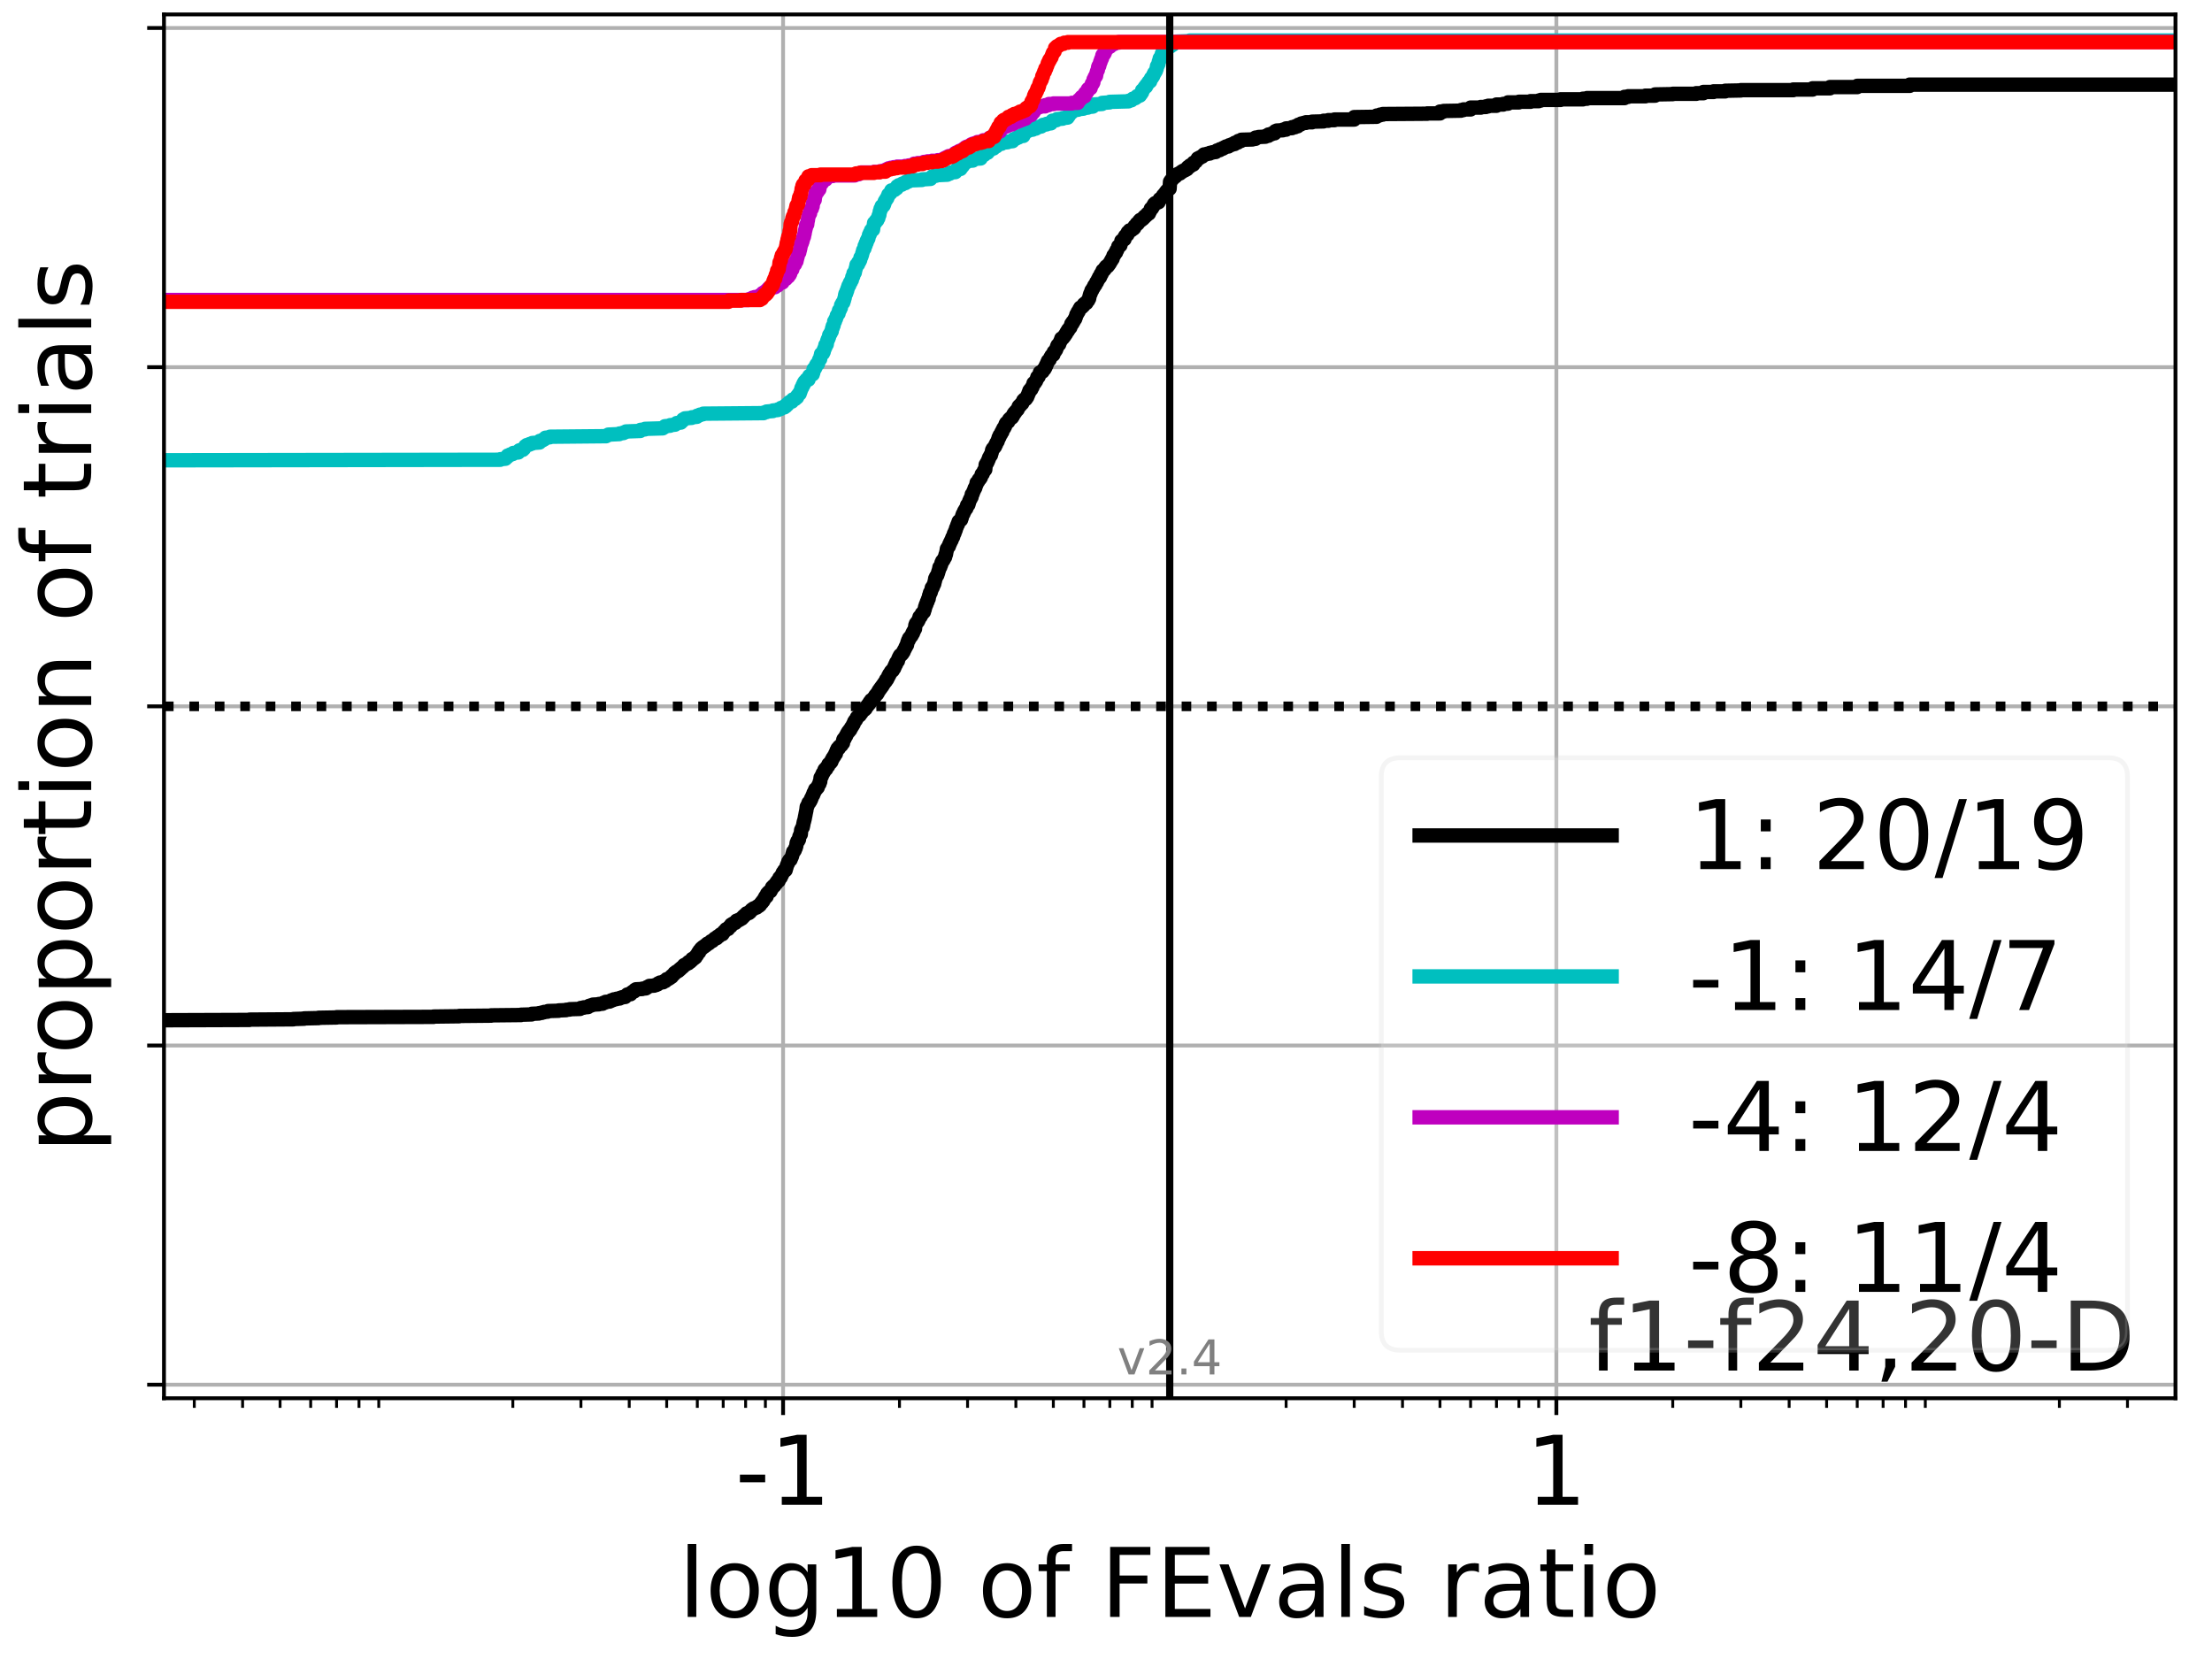 <?xml version="1.0" encoding="utf-8" standalone="no"?>
<!DOCTYPE svg PUBLIC "-//W3C//DTD SVG 1.1//EN"
  "http://www.w3.org/Graphics/SVG/1.1/DTD/svg11.dtd">
<!-- Created with matplotlib (https://matplotlib.org/) -->
<svg height="345.6pt" version="1.1" viewBox="0 0 460.8 345.6" width="460.8pt" xmlns="http://www.w3.org/2000/svg" xmlns:xlink="http://www.w3.org/1999/xlink">
 <defs>
  <style type="text/css">*{stroke-linecap:butt;stroke-linejoin:round;}</style>
 </defs>
 <g id="figure_1">
  <g id="patch_1">
   <path d="M 0 345.6 
L 460.8 345.6 
L 460.8 0 
L 0 0 
z
" style="fill:#ffffff;"/>
  </g>
  <g id="axes_1">
   <g id="patch_2">
    <path d="M 34.16 291.28 
L 453.192 291.28 
L 453.192 3 
L 34.16 3 
z
" style="fill:#ffffff;"/>
   </g>
   <g id="matplotlib.axis_1">
    <g id="xtick_1">
     <g id="line2d_1">
      <path clip-path="url(#pe27ba8a699)" d="M 163.132 291.28 
L 163.132 3 
" style="fill:none;stroke:#b0b0b0;stroke-linecap:square;stroke-width:0.8;"/>
     </g>
     <g id="line2d_2">
      <defs>
       <path d="M 0 0 
L 0 3.5 
" id="md2c5cac254" style="stroke:#000000;stroke-width:0.8;"/>
      </defs>
      <g>
       <use style="stroke:#000000;stroke-width:0.8;" x="163.132" xlink:href="#md2c5cac254" y="291.28"/>
      </g>
     </g>
     <g id="text_1">
      <!-- -1 -->
      <g transform="translate(153.162 313.477)scale(0.2 -0.2)">
       <defs>
        <path d="M 4.891 31.391 
L 31.203 31.391 
L 31.203 23.391 
L 4.891 23.391 
z
" id="DejaVuSans-45"/>
        <path d="M 12.406 8.297 
L 28.516 8.297 
L 28.516 63.922 
L 10.984 60.406 
L 10.984 69.391 
L 28.422 72.906 
L 38.281 72.906 
L 38.281 8.297 
L 54.391 8.297 
L 54.391 0 
L 12.406 0 
z
" id="DejaVuSans-49"/>
       </defs>
       <use xlink:href="#DejaVuSans-45"/>
       <use x="36.084" xlink:href="#DejaVuSans-49"/>
      </g>
     </g>
    </g>
    <g id="xtick_2">
     <g id="line2d_3">
      <path clip-path="url(#pe27ba8a699)" d="M 324.22 291.28 
L 324.22 3 
" style="fill:none;stroke:#b0b0b0;stroke-linecap:square;stroke-width:0.8;"/>
     </g>
     <g id="line2d_4">
      <g>
       <use style="stroke:#000000;stroke-width:0.8;" x="324.22" xlink:href="#md2c5cac254" y="291.28"/>
      </g>
     </g>
     <g id="text_2">
      <!-- 1 -->
      <g transform="translate(317.857 313.477)scale(0.2 -0.2)">
       <use xlink:href="#DejaVuSans-49"/>
      </g>
     </g>
    </g>
    <g id="xtick_3">
     <g id="line2d_5">
      <defs>
       <path d="M 0 0 
L 0 2 
" id="mb0159bba0c" style="stroke:#000000;stroke-width:0.6;"/>
      </defs>
      <g>
       <use style="stroke:#000000;stroke-width:0.6;" x="40.474" xlink:href="#mb0159bba0c" y="291.28"/>
      </g>
     </g>
    </g>
    <g id="xtick_4">
     <g id="line2d_6">
      <g>
       <use style="stroke:#000000;stroke-width:0.6;" x="50.537" xlink:href="#mb0159bba0c" y="291.28"/>
      </g>
     </g>
    </g>
    <g id="xtick_5">
     <g id="line2d_7">
      <g>
       <use style="stroke:#000000;stroke-width:0.6;" x="58.343" xlink:href="#mb0159bba0c" y="291.28"/>
      </g>
     </g>
    </g>
    <g id="xtick_6">
     <g id="line2d_8">
      <g>
       <use style="stroke:#000000;stroke-width:0.6;" x="64.721" xlink:href="#mb0159bba0c" y="291.28"/>
      </g>
     </g>
    </g>
    <g id="xtick_7">
     <g id="line2d_9">
      <g>
       <use style="stroke:#000000;stroke-width:0.6;" x="70.113" xlink:href="#mb0159bba0c" y="291.28"/>
      </g>
     </g>
    </g>
    <g id="xtick_8">
     <g id="line2d_10">
      <g>
       <use style="stroke:#000000;stroke-width:0.6;" x="74.784" xlink:href="#mb0159bba0c" y="291.28"/>
      </g>
     </g>
    </g>
    <g id="xtick_9">
     <g id="line2d_11">
      <g>
       <use style="stroke:#000000;stroke-width:0.6;" x="78.904" xlink:href="#mb0159bba0c" y="291.28"/>
      </g>
     </g>
    </g>
    <g id="xtick_10">
     <g id="line2d_12">
      <g>
       <use style="stroke:#000000;stroke-width:0.6;" x="106.835" xlink:href="#mb0159bba0c" y="291.28"/>
      </g>
     </g>
    </g>
    <g id="xtick_11">
     <g id="line2d_13">
      <g>
       <use style="stroke:#000000;stroke-width:0.6;" x="121.018" xlink:href="#mb0159bba0c" y="291.28"/>
      </g>
     </g>
    </g>
    <g id="xtick_12">
     <g id="line2d_14">
      <g>
       <use style="stroke:#000000;stroke-width:0.6;" x="131.081" xlink:href="#mb0159bba0c" y="291.28"/>
      </g>
     </g>
    </g>
    <g id="xtick_13">
     <g id="line2d_15">
      <g>
       <use style="stroke:#000000;stroke-width:0.6;" x="138.886" xlink:href="#mb0159bba0c" y="291.28"/>
      </g>
     </g>
    </g>
    <g id="xtick_14">
     <g id="line2d_16">
      <g>
       <use style="stroke:#000000;stroke-width:0.6;" x="145.264" xlink:href="#mb0159bba0c" y="291.28"/>
      </g>
     </g>
    </g>
    <g id="xtick_15">
     <g id="line2d_17">
      <g>
       <use style="stroke:#000000;stroke-width:0.6;" x="150.656" xlink:href="#mb0159bba0c" y="291.28"/>
      </g>
     </g>
    </g>
    <g id="xtick_16">
     <g id="line2d_18">
      <g>
       <use style="stroke:#000000;stroke-width:0.6;" x="155.327" xlink:href="#mb0159bba0c" y="291.28"/>
      </g>
     </g>
    </g>
    <g id="xtick_17">
     <g id="line2d_19">
      <g>
       <use style="stroke:#000000;stroke-width:0.6;" x="159.447" xlink:href="#mb0159bba0c" y="291.28"/>
      </g>
     </g>
    </g>
    <g id="xtick_18">
     <g id="line2d_20">
      <g>
       <use style="stroke:#000000;stroke-width:0.6;" x="187.379" xlink:href="#mb0159bba0c" y="291.28"/>
      </g>
     </g>
    </g>
    <g id="xtick_19">
     <g id="line2d_21">
      <g>
       <use style="stroke:#000000;stroke-width:0.6;" x="201.562" xlink:href="#mb0159bba0c" y="291.28"/>
      </g>
     </g>
    </g>
    <g id="xtick_20">
     <g id="line2d_22">
      <g>
       <use style="stroke:#000000;stroke-width:0.6;" x="211.625" xlink:href="#mb0159bba0c" y="291.28"/>
      </g>
     </g>
    </g>
    <g id="xtick_21">
     <g id="line2d_23">
      <g>
       <use style="stroke:#000000;stroke-width:0.6;" x="219.43" xlink:href="#mb0159bba0c" y="291.28"/>
      </g>
     </g>
    </g>
    <g id="xtick_22">
     <g id="line2d_24">
      <g>
       <use style="stroke:#000000;stroke-width:0.6;" x="225.808" xlink:href="#mb0159bba0c" y="291.28"/>
      </g>
     </g>
    </g>
    <g id="xtick_23">
     <g id="line2d_25">
      <g>
       <use style="stroke:#000000;stroke-width:0.6;" x="231.2" xlink:href="#mb0159bba0c" y="291.28"/>
      </g>
     </g>
    </g>
    <g id="xtick_24">
     <g id="line2d_26">
      <g>
       <use style="stroke:#000000;stroke-width:0.6;" x="235.871" xlink:href="#mb0159bba0c" y="291.28"/>
      </g>
     </g>
    </g>
    <g id="xtick_25">
     <g id="line2d_27">
      <g>
       <use style="stroke:#000000;stroke-width:0.6;" x="239.991" xlink:href="#mb0159bba0c" y="291.28"/>
      </g>
     </g>
    </g>
    <g id="xtick_26">
     <g id="line2d_28">
      <g>
       <use style="stroke:#000000;stroke-width:0.6;" x="267.922" xlink:href="#mb0159bba0c" y="291.28"/>
      </g>
     </g>
    </g>
    <g id="xtick_27">
     <g id="line2d_29">
      <g>
       <use style="stroke:#000000;stroke-width:0.6;" x="282.105" xlink:href="#mb0159bba0c" y="291.28"/>
      </g>
     </g>
    </g>
    <g id="xtick_28">
     <g id="line2d_30">
      <g>
       <use style="stroke:#000000;stroke-width:0.6;" x="292.168" xlink:href="#mb0159bba0c" y="291.28"/>
      </g>
     </g>
    </g>
    <g id="xtick_29">
     <g id="line2d_31">
      <g>
       <use style="stroke:#000000;stroke-width:0.6;" x="299.973" xlink:href="#mb0159bba0c" y="291.28"/>
      </g>
     </g>
    </g>
    <g id="xtick_30">
     <g id="line2d_32">
      <g>
       <use style="stroke:#000000;stroke-width:0.6;" x="306.351" xlink:href="#mb0159bba0c" y="291.28"/>
      </g>
     </g>
    </g>
    <g id="xtick_31">
     <g id="line2d_33">
      <g>
       <use style="stroke:#000000;stroke-width:0.6;" x="311.743" xlink:href="#mb0159bba0c" y="291.28"/>
      </g>
     </g>
    </g>
    <g id="xtick_32">
     <g id="line2d_34">
      <g>
       <use style="stroke:#000000;stroke-width:0.6;" x="316.414" xlink:href="#mb0159bba0c" y="291.28"/>
      </g>
     </g>
    </g>
    <g id="xtick_33">
     <g id="line2d_35">
      <g>
       <use style="stroke:#000000;stroke-width:0.6;" x="320.534" xlink:href="#mb0159bba0c" y="291.28"/>
      </g>
     </g>
    </g>
    <g id="xtick_34">
     <g id="line2d_36">
      <g>
       <use style="stroke:#000000;stroke-width:0.6;" x="348.466" xlink:href="#mb0159bba0c" y="291.28"/>
      </g>
     </g>
    </g>
    <g id="xtick_35">
     <g id="line2d_37">
      <g>
       <use style="stroke:#000000;stroke-width:0.6;" x="362.649" xlink:href="#mb0159bba0c" y="291.28"/>
      </g>
     </g>
    </g>
    <g id="xtick_36">
     <g id="line2d_38">
      <g>
       <use style="stroke:#000000;stroke-width:0.6;" x="372.712" xlink:href="#mb0159bba0c" y="291.28"/>
      </g>
     </g>
    </g>
    <g id="xtick_37">
     <g id="line2d_39">
      <g>
       <use style="stroke:#000000;stroke-width:0.6;" x="380.517" xlink:href="#mb0159bba0c" y="291.28"/>
      </g>
     </g>
    </g>
    <g id="xtick_38">
     <g id="line2d_40">
      <g>
       <use style="stroke:#000000;stroke-width:0.6;" x="386.895" xlink:href="#mb0159bba0c" y="291.28"/>
      </g>
     </g>
    </g>
    <g id="xtick_39">
     <g id="line2d_41">
      <g>
       <use style="stroke:#000000;stroke-width:0.6;" x="392.287" xlink:href="#mb0159bba0c" y="291.28"/>
      </g>
     </g>
    </g>
    <g id="xtick_40">
     <g id="line2d_42">
      <g>
       <use style="stroke:#000000;stroke-width:0.6;" x="396.958" xlink:href="#mb0159bba0c" y="291.28"/>
      </g>
     </g>
    </g>
    <g id="xtick_41">
     <g id="line2d_43">
      <g>
       <use style="stroke:#000000;stroke-width:0.6;" x="401.078" xlink:href="#mb0159bba0c" y="291.28"/>
      </g>
     </g>
    </g>
    <g id="xtick_42">
     <g id="line2d_44">
      <g>
       <use style="stroke:#000000;stroke-width:0.6;" x="429.009" xlink:href="#mb0159bba0c" y="291.28"/>
      </g>
     </g>
    </g>
    <g id="xtick_43">
     <g id="line2d_45">
      <g>
       <use style="stroke:#000000;stroke-width:0.6;" x="443.192" xlink:href="#mb0159bba0c" y="291.28"/>
      </g>
     </g>
    </g>
    <g id="text_3">
     <!-- log10 of FEvals ratio -->
     <g transform="translate(141.371 336.833)scale(0.2 -0.2)">
      <defs>
       <path d="M 9.422 75.984 
L 18.406 75.984 
L 18.406 0 
L 9.422 0 
z
" id="DejaVuSans-108"/>
       <path d="M 30.609 48.391 
Q 23.391 48.391 19.188 42.75 
Q 14.984 37.109 14.984 27.297 
Q 14.984 17.484 19.156 11.844 
Q 23.344 6.203 30.609 6.203 
Q 37.797 6.203 41.984 11.859 
Q 46.188 17.531 46.188 27.297 
Q 46.188 37.016 41.984 42.703 
Q 37.797 48.391 30.609 48.391 
z
M 30.609 56 
Q 42.328 56 49.016 48.375 
Q 55.719 40.766 55.719 27.297 
Q 55.719 13.875 49.016 6.219 
Q 42.328 -1.422 30.609 -1.422 
Q 18.844 -1.422 12.172 6.219 
Q 5.516 13.875 5.516 27.297 
Q 5.516 40.766 12.172 48.375 
Q 18.844 56 30.609 56 
z
" id="DejaVuSans-111"/>
       <path d="M 45.406 27.984 
Q 45.406 37.75 41.375 43.109 
Q 37.359 48.484 30.078 48.484 
Q 22.859 48.484 18.828 43.109 
Q 14.797 37.75 14.797 27.984 
Q 14.797 18.266 18.828 12.891 
Q 22.859 7.516 30.078 7.516 
Q 37.359 7.516 41.375 12.891 
Q 45.406 18.266 45.406 27.984 
z
M 54.391 6.781 
Q 54.391 -7.172 48.188 -13.984 
Q 42 -20.797 29.203 -20.797 
Q 24.469 -20.797 20.266 -20.094 
Q 16.062 -19.391 12.109 -17.922 
L 12.109 -9.188 
Q 16.062 -11.328 19.922 -12.344 
Q 23.781 -13.375 27.781 -13.375 
Q 36.625 -13.375 41.016 -8.766 
Q 45.406 -4.156 45.406 5.172 
L 45.406 9.625 
Q 42.625 4.781 38.281 2.391 
Q 33.938 0 27.875 0 
Q 17.828 0 11.672 7.656 
Q 5.516 15.328 5.516 27.984 
Q 5.516 40.672 11.672 48.328 
Q 17.828 56 27.875 56 
Q 33.938 56 38.281 53.609 
Q 42.625 51.219 45.406 46.391 
L 45.406 54.688 
L 54.391 54.688 
z
" id="DejaVuSans-103"/>
       <path d="M 31.781 66.406 
Q 24.172 66.406 20.328 58.906 
Q 16.5 51.422 16.5 36.375 
Q 16.5 21.391 20.328 13.891 
Q 24.172 6.391 31.781 6.391 
Q 39.453 6.391 43.281 13.891 
Q 47.125 21.391 47.125 36.375 
Q 47.125 51.422 43.281 58.906 
Q 39.453 66.406 31.781 66.406 
z
M 31.781 74.219 
Q 44.047 74.219 50.516 64.516 
Q 56.984 54.828 56.984 36.375 
Q 56.984 17.969 50.516 8.266 
Q 44.047 -1.422 31.781 -1.422 
Q 19.531 -1.422 13.062 8.266 
Q 6.594 17.969 6.594 36.375 
Q 6.594 54.828 13.062 64.516 
Q 19.531 74.219 31.781 74.219 
z
" id="DejaVuSans-48"/>
       <path id="DejaVuSans-32"/>
       <path d="M 37.109 75.984 
L 37.109 68.5 
L 28.516 68.5 
Q 23.688 68.5 21.797 66.547 
Q 19.922 64.594 19.922 59.516 
L 19.922 54.688 
L 34.719 54.688 
L 34.719 47.703 
L 19.922 47.703 
L 19.922 0 
L 10.891 0 
L 10.891 47.703 
L 2.297 47.703 
L 2.297 54.688 
L 10.891 54.688 
L 10.891 58.5 
Q 10.891 67.625 15.141 71.797 
Q 19.391 75.984 28.609 75.984 
z
" id="DejaVuSans-102"/>
       <path d="M 9.812 72.906 
L 51.703 72.906 
L 51.703 64.594 
L 19.672 64.594 
L 19.672 43.109 
L 48.578 43.109 
L 48.578 34.812 
L 19.672 34.812 
L 19.672 0 
L 9.812 0 
z
" id="DejaVuSans-70"/>
       <path d="M 9.812 72.906 
L 55.906 72.906 
L 55.906 64.594 
L 19.672 64.594 
L 19.672 43.016 
L 54.391 43.016 
L 54.391 34.719 
L 19.672 34.719 
L 19.672 8.297 
L 56.781 8.297 
L 56.781 0 
L 9.812 0 
z
" id="DejaVuSans-69"/>
       <path d="M 2.984 54.688 
L 12.5 54.688 
L 29.594 8.797 
L 46.688 54.688 
L 56.203 54.688 
L 35.688 0 
L 23.484 0 
z
" id="DejaVuSans-118"/>
       <path d="M 34.281 27.484 
Q 23.391 27.484 19.188 25 
Q 14.984 22.516 14.984 16.5 
Q 14.984 11.719 18.141 8.906 
Q 21.297 6.109 26.703 6.109 
Q 34.188 6.109 38.703 11.406 
Q 43.219 16.703 43.219 25.484 
L 43.219 27.484 
z
M 52.203 31.203 
L 52.203 0 
L 43.219 0 
L 43.219 8.297 
Q 40.141 3.328 35.547 0.953 
Q 30.953 -1.422 24.312 -1.422 
Q 15.922 -1.422 10.953 3.297 
Q 6 8.016 6 15.922 
Q 6 25.141 12.172 29.828 
Q 18.359 34.516 30.609 34.516 
L 43.219 34.516 
L 43.219 35.406 
Q 43.219 41.609 39.141 45 
Q 35.062 48.391 27.688 48.391 
Q 23 48.391 18.547 47.266 
Q 14.109 46.141 10.016 43.891 
L 10.016 52.203 
Q 14.938 54.109 19.578 55.047 
Q 24.219 56 28.609 56 
Q 40.484 56 46.344 49.844 
Q 52.203 43.703 52.203 31.203 
z
" id="DejaVuSans-97"/>
       <path d="M 44.281 53.078 
L 44.281 44.578 
Q 40.484 46.531 36.375 47.5 
Q 32.281 48.484 27.875 48.484 
Q 21.188 48.484 17.844 46.438 
Q 14.5 44.391 14.5 40.281 
Q 14.5 37.156 16.891 35.375 
Q 19.281 33.594 26.516 31.984 
L 29.594 31.297 
Q 39.156 29.25 43.188 25.516 
Q 47.219 21.781 47.219 15.094 
Q 47.219 7.469 41.188 3.016 
Q 35.156 -1.422 24.609 -1.422 
Q 20.219 -1.422 15.453 -0.562 
Q 10.688 0.297 5.422 2 
L 5.422 11.281 
Q 10.406 8.688 15.234 7.391 
Q 20.062 6.109 24.812 6.109 
Q 31.156 6.109 34.562 8.281 
Q 37.984 10.453 37.984 14.406 
Q 37.984 18.062 35.516 20.016 
Q 33.062 21.969 24.703 23.781 
L 21.578 24.516 
Q 13.234 26.266 9.516 29.906 
Q 5.812 33.547 5.812 39.891 
Q 5.812 47.609 11.281 51.797 
Q 16.75 56 26.812 56 
Q 31.781 56 36.172 55.266 
Q 40.578 54.547 44.281 53.078 
z
" id="DejaVuSans-115"/>
       <path d="M 41.109 46.297 
Q 39.594 47.172 37.812 47.578 
Q 36.031 48 33.891 48 
Q 26.266 48 22.188 43.047 
Q 18.109 38.094 18.109 28.812 
L 18.109 0 
L 9.078 0 
L 9.078 54.688 
L 18.109 54.688 
L 18.109 46.188 
Q 20.953 51.172 25.484 53.578 
Q 30.031 56 36.531 56 
Q 37.453 56 38.578 55.875 
Q 39.703 55.766 41.062 55.516 
z
" id="DejaVuSans-114"/>
       <path d="M 18.312 70.219 
L 18.312 54.688 
L 36.812 54.688 
L 36.812 47.703 
L 18.312 47.703 
L 18.312 18.016 
Q 18.312 11.328 20.141 9.422 
Q 21.969 7.516 27.594 7.516 
L 36.812 7.516 
L 36.812 0 
L 27.594 0 
Q 17.188 0 13.234 3.875 
Q 9.281 7.766 9.281 18.016 
L 9.281 47.703 
L 2.688 47.703 
L 2.688 54.688 
L 9.281 54.688 
L 9.281 70.219 
z
" id="DejaVuSans-116"/>
       <path d="M 9.422 54.688 
L 18.406 54.688 
L 18.406 0 
L 9.422 0 
z
M 9.422 75.984 
L 18.406 75.984 
L 18.406 64.594 
L 9.422 64.594 
z
" id="DejaVuSans-105"/>
      </defs>
      <use xlink:href="#DejaVuSans-108"/>
      <use x="27.783" xlink:href="#DejaVuSans-111"/>
      <use x="88.965" xlink:href="#DejaVuSans-103"/>
      <use x="152.441" xlink:href="#DejaVuSans-49"/>
      <use x="216.064" xlink:href="#DejaVuSans-48"/>
      <use x="279.688" xlink:href="#DejaVuSans-32"/>
      <use x="311.475" xlink:href="#DejaVuSans-111"/>
      <use x="372.656" xlink:href="#DejaVuSans-102"/>
      <use x="407.861" xlink:href="#DejaVuSans-32"/>
      <use x="439.648" xlink:href="#DejaVuSans-70"/>
      <use x="497.168" xlink:href="#DejaVuSans-69"/>
      <use x="560.352" xlink:href="#DejaVuSans-118"/>
      <use x="619.531" xlink:href="#DejaVuSans-97"/>
      <use x="680.811" xlink:href="#DejaVuSans-108"/>
      <use x="708.594" xlink:href="#DejaVuSans-115"/>
      <use x="760.693" xlink:href="#DejaVuSans-32"/>
      <use x="792.48" xlink:href="#DejaVuSans-114"/>
      <use x="833.594" xlink:href="#DejaVuSans-97"/>
      <use x="894.873" xlink:href="#DejaVuSans-116"/>
      <use x="934.082" xlink:href="#DejaVuSans-105"/>
      <use x="961.865" xlink:href="#DejaVuSans-111"/>
     </g>
    </g>
   </g>
   <g id="matplotlib.axis_2">
    <g id="ytick_1">
     <g id="line2d_46">
      <path clip-path="url(#pe27ba8a699)" d="M 34.16 288.454 
L 453.192 288.454 
" style="fill:none;stroke:#b0b0b0;stroke-linecap:square;stroke-width:0.8;"/>
     </g>
     <g id="line2d_47">
      <defs>
       <path d="M 0 0 
L -3.5 0 
" id="mbe7fe47269" style="stroke:#000000;stroke-width:0.8;"/>
      </defs>
      <g>
       <use style="stroke:#000000;stroke-width:0.8;" x="34.16" xlink:href="#mbe7fe47269" y="288.454"/>
      </g>
     </g>
    </g>
    <g id="ytick_2">
     <g id="line2d_48">
      <path clip-path="url(#pe27ba8a699)" d="M 34.16 217.797 
L 453.192 217.797 
" style="fill:none;stroke:#b0b0b0;stroke-linecap:square;stroke-width:0.8;"/>
     </g>
     <g id="line2d_49">
      <g>
       <use style="stroke:#000000;stroke-width:0.8;" x="34.16" xlink:href="#mbe7fe47269" y="217.797"/>
      </g>
     </g>
    </g>
    <g id="ytick_3">
     <g id="line2d_50">
      <path clip-path="url(#pe27ba8a699)" d="M 34.16 147.14 
L 453.192 147.14 
" style="fill:none;stroke:#b0b0b0;stroke-linecap:square;stroke-width:0.8;"/>
     </g>
     <g id="line2d_51">
      <g>
       <use style="stroke:#000000;stroke-width:0.8;" x="34.16" xlink:href="#mbe7fe47269" y="147.14"/>
      </g>
     </g>
    </g>
    <g id="ytick_4">
     <g id="line2d_52">
      <path clip-path="url(#pe27ba8a699)" d="M 34.16 76.483 
L 453.192 76.483 
" style="fill:none;stroke:#b0b0b0;stroke-linecap:square;stroke-width:0.8;"/>
     </g>
     <g id="line2d_53">
      <g>
       <use style="stroke:#000000;stroke-width:0.8;" x="34.16" xlink:href="#mbe7fe47269" y="76.483"/>
      </g>
     </g>
    </g>
    <g id="ytick_5">
     <g id="line2d_54">
      <path clip-path="url(#pe27ba8a699)" d="M 34.16 5.826 
L 453.192 5.826 
" style="fill:none;stroke:#b0b0b0;stroke-linecap:square;stroke-width:0.8;"/>
     </g>
     <g id="line2d_55">
      <g>
       <use style="stroke:#000000;stroke-width:0.8;" x="34.16" xlink:href="#mbe7fe47269" y="5.826"/>
      </g>
     </g>
    </g>
    <g id="text_4">
     <!-- proportion of trials -->
     <g transform="translate(19.001 240.146)rotate(-90)scale(0.2 -0.2)">
      <defs>
       <path d="M 18.109 8.203 
L 18.109 -20.797 
L 9.078 -20.797 
L 9.078 54.688 
L 18.109 54.688 
L 18.109 46.391 
Q 20.953 51.266 25.266 53.625 
Q 29.594 56 35.594 56 
Q 45.562 56 51.781 48.094 
Q 58.016 40.188 58.016 27.297 
Q 58.016 14.406 51.781 6.484 
Q 45.562 -1.422 35.594 -1.422 
Q 29.594 -1.422 25.266 0.953 
Q 20.953 3.328 18.109 8.203 
z
M 48.688 27.297 
Q 48.688 37.203 44.609 42.844 
Q 40.531 48.484 33.406 48.484 
Q 26.266 48.484 22.188 42.844 
Q 18.109 37.203 18.109 27.297 
Q 18.109 17.391 22.188 11.75 
Q 26.266 6.109 33.406 6.109 
Q 40.531 6.109 44.609 11.75 
Q 48.688 17.391 48.688 27.297 
z
" id="DejaVuSans-112"/>
       <path d="M 54.891 33.016 
L 54.891 0 
L 45.906 0 
L 45.906 32.719 
Q 45.906 40.484 42.875 44.328 
Q 39.844 48.188 33.797 48.188 
Q 26.516 48.188 22.312 43.547 
Q 18.109 38.922 18.109 30.906 
L 18.109 0 
L 9.078 0 
L 9.078 54.688 
L 18.109 54.688 
L 18.109 46.188 
Q 21.344 51.125 25.703 53.562 
Q 30.078 56 35.797 56 
Q 45.219 56 50.047 50.172 
Q 54.891 44.344 54.891 33.016 
z
" id="DejaVuSans-110"/>
      </defs>
      <use xlink:href="#DejaVuSans-112"/>
      <use x="63.477" xlink:href="#DejaVuSans-114"/>
      <use x="102.34" xlink:href="#DejaVuSans-111"/>
      <use x="163.521" xlink:href="#DejaVuSans-112"/>
      <use x="226.998" xlink:href="#DejaVuSans-111"/>
      <use x="288.18" xlink:href="#DejaVuSans-114"/>
      <use x="329.293" xlink:href="#DejaVuSans-116"/>
      <use x="368.502" xlink:href="#DejaVuSans-105"/>
      <use x="396.285" xlink:href="#DejaVuSans-111"/>
      <use x="457.467" xlink:href="#DejaVuSans-110"/>
      <use x="520.846" xlink:href="#DejaVuSans-32"/>
      <use x="552.633" xlink:href="#DejaVuSans-111"/>
      <use x="613.814" xlink:href="#DejaVuSans-102"/>
      <use x="649.02" xlink:href="#DejaVuSans-32"/>
      <use x="680.807" xlink:href="#DejaVuSans-116"/>
      <use x="720.016" xlink:href="#DejaVuSans-114"/>
      <use x="761.129" xlink:href="#DejaVuSans-105"/>
      <use x="788.912" xlink:href="#DejaVuSans-97"/>
      <use x="850.191" xlink:href="#DejaVuSans-108"/>
      <use x="877.975" xlink:href="#DejaVuSans-115"/>
     </g>
    </g>
   </g>
   <g id="line2d_56">
    <path clip-path="url(#pe27ba8a699)" d="M 34.16 212.533 
L 51.954 212.47 
L 51.954 212.406 
L 61.112 212.342 
L 61.112 212.278 
L 63.359 212.214 
L 63.359 212.151 
L 66.366 212.087 
L 66.366 212.023 
L 70.123 211.959 
L 70.123 211.895 
L 90.313 211.832 
L 90.313 211.768 
L 95.647 211.704 
L 95.647 211.64 
L 102.303 211.577 
L 102.303 211.513 
L 108.535 211.449 
L 108.535 211.385 
L 110.758 211.321 
L 110.795 211.194 
L 112.235 211.13 
L 112.235 211.066 
L 112.86 211.002 
L 112.86 210.939 
L 113.337 210.875 
L 113.337 210.811 
L 114.092 210.747 
L 114.185 210.62 
L 116.374 210.556 
L 116.374 210.492 
L 117.919 210.428 
L 117.919 210.364 
L 118.699 210.301 
L 118.699 210.237 
L 120.828 210.173 
L 120.828 210.109 
L 120.974 210.045 
L 120.974 209.982 
L 121.609 209.918 
L 121.609 209.854 
L 122.495 209.79 
L 122.498 209.663 
L 122.724 209.599 
L 122.724 209.535 
L 123.138 209.471 
L 123.138 209.407 
L 123.53 209.344 
L 123.53 209.28 
L 124.742 209.216 
L 124.742 209.152 
L 125.536 209.088 
L 125.536 209.025 
L 125.707 208.961 
L 125.707 208.897 
L 126.121 208.833 
L 126.164 208.706 
L 126.979 208.642 
L 126.979 208.578 
L 127.279 208.514 
L 127.329 208.387 
L 127.749 208.323 
L 127.848 208.195 
L 128.425 208.131 
L 128.425 208.068 
L 129.093 208.004 
L 129.169 207.876 
L 129.562 207.812 
L 129.562 207.749 
L 130.24 207.685 
L 130.253 207.557 
L 130.373 207.493 
L 130.373 207.43 
L 130.585 207.366 
L 130.679 207.174 
L 131.354 207.111 
L 131.383 206.983 
L 131.499 206.919 
L 131.506 206.792 
L 131.768 206.728 
L 131.777 206.6 
L 132.129 206.536 
L 132.166 206.345 
L 132.267 206.281 
L 132.267 206.217 
L 132.476 206.154 
L 132.476 206.09 
L 133.781 206.026 
L 133.781 205.962 
L 134.549 205.898 
L 134.549 205.835 
L 134.75 205.771 
L 134.767 205.643 
L 135.047 205.579 
L 135.047 205.516 
L 135.265 205.452 
L 135.265 205.388 
L 136.285 205.324 
L 136.285 205.26 
L 136.699 205.197 
L 136.699 205.133 
L 136.993 205.069 
L 137.091 204.878 
L 137.408 204.814 
L 137.468 204.686 
L 138.147 204.622 
L 138.248 204.431 
L 138.622 204.367 
L 138.726 204.176 
L 138.877 204.112 
L 138.883 203.984 
L 139.273 203.921 
L 139.377 203.793 
L 139.573 203.729 
L 139.682 203.538 
L 139.934 203.474 
L 139.942 203.283 
L 140.126 203.219 
L 140.198 203.091 
L 140.337 203.028 
L 140.434 202.836 
L 140.502 202.772 
L 140.502 202.709 
L 140.736 202.645 
L 140.835 202.453 
L 141.099 202.39 
L 141.099 202.326 
L 141.327 202.262 
L 141.405 202.071 
L 141.618 202.007 
L 141.618 201.879 
L 141.824 201.815 
L 141.925 201.624 
L 142.11 201.56 
L 142.202 201.433 
L 142.329 201.369 
L 142.402 201.177 
L 142.511 201.114 
L 142.511 201.05 
L 142.771 200.986 
L 142.771 200.922 
L 143.008 200.858 
L 143.079 200.731 
L 143.396 200.667 
L 143.44 200.412 
L 143.814 200.348 
L 143.896 200.157 
L 144.091 200.093 
L 144.183 199.774 
L 144.544 199.71 
L 144.61 199.519 
L 144.871 199.455 
L 144.926 199.2 
L 145.035 199.136 
L 145.1 199.008 
L 145.176 199.008 
L 145.176 198.944 
L 145.276 198.753 
L 145.359 198.689 
L 145.457 198.434 
L 145.639 198.37 
L 145.709 198.051 
L 145.836 197.987 
L 145.937 197.796 
L 145.974 197.732 
L 146.069 197.605 
L 146.205 197.605 
L 146.205 197.541 
L 146.205 197.477 
L 146.388 197.413 
L 146.431 197.286 
L 146.697 197.222 
L 146.716 197.094 
L 146.966 197.03 
L 147.056 196.839 
L 147.295 196.775 
L 147.351 196.584 
L 147.683 196.52 
L 147.683 196.456 
L 147.814 196.392 
L 147.913 196.265 
L 148.086 196.201 
L 148.128 196.073 
L 148.427 196.01 
L 148.479 195.882 
L 148.631 195.818 
L 148.708 195.691 
L 148.896 195.627 
L 148.912 195.499 
L 149.31 195.435 
L 149.367 195.244 
L 149.466 195.18 
L 149.466 195.116 
L 149.751 195.053 
L 149.86 194.861 
L 150.019 194.797 
L 150.083 194.67 
L 150.501 194.606 
L 150.527 194.415 
L 150.677 194.351 
L 150.781 194.096 
L 150.914 194.032 
L 150.914 193.968 
L 151.04 193.904 
L 151.04 193.841 
L 151.194 193.777 
L 151.253 193.585 
L 151.679 193.522 
L 151.734 193.394 
L 151.811 193.33 
L 151.88 193.139 
L 152.005 193.075 
L 152.005 193.011 
L 152.242 192.947 
L 152.305 192.628 
L 152.577 192.565 
L 152.61 192.437 
L 152.853 192.373 
L 152.853 192.309 
L 153.183 192.246 
L 153.287 191.99 
L 153.409 191.927 
L 153.437 191.799 
L 153.87 191.735 
L 153.899 191.608 
L 154.208 191.544 
L 154.316 191.416 
L 154.536 191.352 
L 154.598 191.161 
L 154.78 191.097 
L 154.845 190.906 
L 155.027 190.842 
L 155.123 190.651 
L 155.296 190.587 
L 155.296 190.523 
L 155.455 190.459 
L 155.528 190.268 
L 156.016 190.204 
L 156.09 190.076 
L 156.249 190.013 
L 156.294 189.821 
L 156.426 189.757 
L 156.531 189.566 
L 156.68 189.502 
L 156.68 189.438 
L 156.947 189.375 
L 156.959 189.247 
L 157.262 189.183 
L 157.262 189.119 
L 157.638 189.056 
L 157.654 188.928 
L 157.81 188.864 
L 157.81 188.8 
L 158.092 188.737 
L 158.184 188.609 
L 158.324 188.545 
L 158.413 188.29 
L 158.517 188.226 
L 158.566 188.099 
L 158.734 188.035 
L 158.808 187.78 
L 158.99 187.716 
L 159.06 187.461 
L 159.168 187.397 
L 159.25 187.142 
L 159.339 187.078 
L 159.418 186.823 
L 159.691 186.759 
L 159.799 186.185 
L 159.917 186.121 
L 160.018 185.93 
L 160.201 185.866 
L 160.225 185.738 
L 160.494 185.674 
L 160.57 185.483 
L 160.634 185.419 
L 160.744 185.164 
L 160.811 185.1 
L 160.84 184.845 
L 161.062 184.781 
L 161.093 184.59 
L 161.331 184.526 
L 161.44 184.271 
L 161.491 184.207 
L 161.584 184.079 
L 161.717 184.016 
L 161.76 183.824 
L 161.866 183.76 
L 161.936 183.569 
L 162.2 183.505 
L 162.291 183.122 
L 162.335 183.059 
L 162.376 182.867 
L 162.623 182.803 
L 162.71 182.612 
L 162.744 182.548 
L 162.789 182.357 
L 162.874 182.293 
L 162.969 182.038 
L 163.014 181.974 
L 163.073 181.783 
L 163.199 181.719 
L 163.273 181.527 
L 163.331 181.464 
L 163.365 181.336 
L 163.659 181.272 
L 163.767 180.826 
L 163.809 180.762 
L 163.914 180.315 
L 163.966 180.251 
L 164.076 179.932 
L 164.148 179.869 
L 164.211 179.55 
L 164.27 179.486 
L 164.354 179.358 
L 164.436 179.294 
L 164.454 179.167 
L 164.678 179.103 
L 164.773 178.784 
L 164.839 178.72 
L 164.931 178.465 
L 164.977 178.401 
L 165.088 177.955 
L 165.118 177.891 
L 165.222 177.444 
L 165.402 177.38 
L 165.485 177.189 
L 165.562 177.125 
L 165.654 176.743 
L 165.748 176.679 
L 165.836 176.36 
L 165.867 176.296 
L 165.962 175.594 
L 166.061 175.53 
L 166.121 175.211 
L 166.304 175.148 
L 166.388 174.892 
L 166.436 174.892 
L 166.436 174.829 
L 166.532 174.254 
L 166.588 174.191 
L 166.697 173.872 
L 166.818 173.808 
L 166.896 172.915 
L 166.937 172.851 
L 167.02 172.659 
L 167.051 172.596 
L 167.137 172.404 
L 167.221 172.34 
L 167.331 171.83 
L 167.336 171.766 
L 167.446 171.192 
L 167.49 171.128 
L 167.598 170.682 
L 167.621 170.618 
L 167.72 170.044 
L 167.745 169.98 
L 167.848 169.406 
L 167.862 169.342 
L 167.971 168.831 
L 167.983 168.768 
L 168.062 168.066 
L 168.171 168.002 
L 168.258 167.683 
L 168.303 167.619 
L 168.351 167.492 
L 168.416 167.428 
L 168.436 167.237 
L 168.616 167.173 
L 168.678 166.981 
L 168.778 166.918 
L 168.84 166.662 
L 168.941 166.599 
L 168.974 166.343 
L 169.064 166.28 
L 169.171 165.961 
L 169.222 165.897 
L 169.32 165.642 
L 169.404 165.578 
L 169.477 165.195 
L 169.59 165.131 
L 169.675 164.812 
L 169.738 164.748 
L 169.832 164.429 
L 170.074 164.366 
L 170.183 164.11 
L 170.342 164.047 
L 170.448 163.664 
L 170.506 163.6 
L 170.612 163.345 
L 170.706 163.281 
L 170.757 162.898 
L 170.866 162.834 
L 170.941 162.005 
L 171.014 161.941 
L 171.051 161.814 
L 171.167 161.75 
L 171.249 161.431 
L 171.324 161.367 
L 171.384 161.112 
L 171.496 161.048 
L 171.564 160.857 
L 171.65 160.793 
L 171.742 160.41 
L 171.815 160.346 
L 171.815 160.282 
L 172.103 160.219 
L 172.214 159.836 
L 172.277 159.772 
L 172.373 159.645 
L 172.517 159.581 
L 172.597 159.198 
L 172.754 159.134 
L 172.853 158.943 
L 173.028 158.879 
L 173.117 158.751 
L 173.185 158.688 
L 173.26 158.305 
L 173.377 158.241 
L 173.465 157.922 
L 173.581 157.858 
L 173.68 157.603 
L 173.797 157.539 
L 173.899 157.284 
L 173.943 157.22 
L 173.964 157.093 
L 174.122 157.029 
L 174.173 156.646 
L 174.252 156.582 
L 174.293 156.327 
L 174.376 156.263 
L 174.482 155.944 
L 174.743 155.88 
L 174.799 155.561 
L 175.015 155.498 
L 175.12 155.306 
L 175.287 155.242 
L 175.313 155.051 
L 175.427 154.987 
L 175.47 154.796 
L 175.609 154.796 
L 175.609 154.732 
L 175.66 154.158 
L 175.724 154.094 
L 175.743 153.966 
L 175.942 153.903 
L 176.036 153.647 
L 176.061 153.584 
L 176.154 153.392 
L 176.25 153.328 
L 176.337 153.073 
L 176.389 153.009 
L 176.5 152.754 
L 176.579 152.69 
L 176.69 152.435 
L 176.855 152.371 
L 176.94 152.116 
L 177.114 152.052 
L 177.212 151.733 
L 177.312 151.67 
L 177.367 151.478 
L 177.463 151.415 
L 177.565 151.223 
L 177.626 151.159 
L 177.701 150.904 
L 177.818 150.84 
L 177.926 150.394 
L 177.961 150.33 
L 178.072 150.202 
L 178.127 150.139 
L 178.127 150.075 
L 178.287 150.011 
L 178.391 149.756 
L 178.453 149.692 
L 178.524 149.437 
L 178.681 149.373 
L 178.792 149.245 
L 178.871 149.182 
L 178.929 149.054 
L 179.113 148.99 
L 179.151 148.863 
L 179.23 148.799 
L 179.311 148.607 
L 179.447 148.544 
L 179.495 148.225 
L 179.582 148.161 
L 179.689 148.033 
L 179.778 147.969 
L 179.778 147.906 
L 180.107 147.842 
L 180.181 147.714 
L 180.313 147.65 
L 180.404 147.331 
L 180.529 147.268 
L 180.608 147.076 
L 180.753 147.012 
L 180.856 146.757 
L 181.001 146.693 
L 181.076 146.438 
L 181.145 146.374 
L 181.191 146.247 
L 181.387 146.183 
L 181.467 145.864 
L 181.744 145.8 
L 181.756 145.673 
L 181.935 145.609 
L 182.039 145.354 
L 182.151 145.29 
L 182.256 145.098 
L 182.324 145.035 
L 182.34 144.907 
L 182.452 144.843 
L 182.549 144.652 
L 182.714 144.588 
L 182.764 144.397 
L 182.868 144.333 
L 182.944 144.078 
L 183.011 144.014 
L 183.085 143.822 
L 183.213 143.759 
L 183.312 143.503 
L 183.443 143.44 
L 183.501 143.248 
L 183.622 143.184 
L 183.686 142.993 
L 183.817 142.929 
L 183.922 142.674 
L 184.011 142.61 
L 184.104 142.419 
L 184.166 142.355 
L 184.276 142.164 
L 184.374 142.1 
L 184.445 141.972 
L 184.528 141.909 
L 184.597 141.59 
L 184.791 141.526 
L 184.891 141.271 
L 184.954 141.207 
L 185.052 140.824 
L 185.192 140.76 
L 185.258 140.441 
L 185.383 140.377 
L 185.484 140.122 
L 185.59 140.058 
L 185.59 139.931 
L 185.716 139.867 
L 185.745 139.739 
L 185.975 139.676 
L 186.024 139.484 
L 186.096 139.42 
L 186.207 139.293 
L 186.265 139.229 
L 186.299 138.91 
L 186.425 138.846 
L 186.501 138.463 
L 186.651 138.4 
L 186.702 138.017 
L 186.841 137.953 
L 186.935 137.762 
L 187.047 137.698 
L 187.129 137.251 
L 187.192 137.187 
L 187.271 136.932 
L 187.322 136.868 
L 187.41 136.677 
L 187.446 136.613 
L 187.528 136.486 
L 187.74 136.422 
L 187.846 136.294 
L 187.921 136.23 
L 188.031 136.103 
L 188.06 136.039 
L 188.106 135.848 
L 188.227 135.784 
L 188.317 135.465 
L 188.387 135.401 
L 188.486 135.21 
L 188.527 135.146 
L 188.638 134.827 
L 188.726 134.763 
L 188.823 134.444 
L 188.939 134.38 
L 189.041 133.806 
L 189.097 133.742 
L 189.178 133.423 
L 189.304 133.36 
L 189.378 132.977 
L 189.536 132.913 
L 189.536 132.785 
L 189.671 132.722 
L 189.776 132.53 
L 189.875 132.466 
L 189.909 132.275 
L 190.014 132.211 
L 190.082 131.892 
L 190.198 131.892 
L 190.198 131.828 
L 190.243 131.573 
L 190.34 131.509 
L 190.438 131.318 
L 190.461 131.254 
L 190.544 130.999 
L 190.61 130.999 
L 190.61 130.935 
L 190.688 130.233 
L 190.753 130.17 
L 190.807 129.914 
L 190.913 129.851 
L 190.959 129.723 
L 191.043 129.659 
L 191.101 129.532 
L 191.206 129.468 
L 191.313 129.213 
L 191.372 129.149 
L 191.461 128.83 
L 191.539 128.766 
L 191.557 128.511 
L 191.781 128.447 
L 191.886 128.128 
L 191.977 128.064 
L 192.048 127.809 
L 192.227 127.745 
L 192.315 127.554 
L 192.455 127.49 
L 192.561 127.043 
L 192.623 126.98 
L 192.731 126.405 
L 192.8 126.342 
L 192.877 125.959 
L 192.985 125.895 
L 193.096 125.385 
L 193.22 125.321 
L 193.324 124.811 
L 193.449 124.747 
L 193.559 124.045 
L 193.63 123.981 
L 193.739 123.471 
L 193.881 123.407 
L 193.983 122.96 
L 194.037 122.897 
L 194.112 122.45 
L 194.291 122.386 
L 194.363 122.067 
L 194.445 122.003 
L 194.555 121.684 
L 194.617 121.621 
L 194.712 121.11 
L 194.76 121.046 
L 194.82 120.536 
L 194.921 120.472 
L 194.994 120.153 
L 195.078 120.089 
L 195.161 119.898 
L 195.246 119.834 
L 195.35 119.515 
L 195.387 119.451 
L 195.498 119.005 
L 195.534 118.941 
L 195.622 118.622 
L 195.656 118.558 
L 195.709 118.175 
L 195.876 118.112 
L 195.986 117.729 
L 196.044 117.665 
L 196.14 117.218 
L 196.234 117.155 
L 196.281 116.9 
L 196.432 116.836 
L 196.497 116.708 
L 196.56 116.644 
L 196.652 116.389 
L 196.72 116.325 
L 196.792 116.134 
L 196.876 116.07 
L 196.973 115.56 
L 197.053 115.496 
L 197.157 114.922 
L 197.186 114.858 
L 197.255 114.348 
L 197.35 114.284 
L 197.416 114.092 
L 197.493 114.029 
L 197.57 113.901 
L 197.649 113.837 
L 197.759 113.391 
L 197.849 113.327 
L 197.932 113.008 
L 198.019 112.944 
L 198.125 112.625 
L 198.219 112.561 
L 198.318 112.178 
L 198.398 112.115 
L 198.419 111.923 
L 198.539 111.859 
L 198.643 111.477 
L 198.673 111.413 
L 198.728 111.158 
L 198.828 111.094 
L 198.935 110.711 
L 198.983 110.647 
L 199.09 110.392 
L 199.104 110.328 
L 199.181 110.009 
L 199.224 109.945 
L 199.333 109.69 
L 199.352 109.626 
L 199.457 109.307 
L 199.548 109.244 
L 199.629 108.861 
L 199.687 108.797 
L 199.723 108.606 
L 199.925 108.542 
L 200.035 108.35 
L 200.203 108.287 
L 200.27 107.968 
L 200.337 107.904 
L 200.443 107.457 
L 200.482 107.394 
L 200.581 107.075 
L 200.697 107.011 
L 200.804 106.692 
L 200.843 106.628 
L 200.856 106.5 
L 200.961 106.437 
L 201.045 106.181 
L 201.134 106.118 
L 201.239 105.99 
L 201.303 105.926 
L 201.385 105.543 
L 201.426 105.48 
L 201.479 105.224 
L 201.72 105.161 
L 201.814 104.842 
L 201.845 104.778 
L 201.911 104.395 
L 201.969 104.331 
L 202.079 104.012 
L 202.18 103.948 
L 202.257 103.629 
L 202.382 103.566 
L 202.437 102.991 
L 202.587 102.928 
L 202.694 102.609 
L 202.729 102.545 
L 202.813 102.29 
L 202.857 102.226 
L 202.963 101.971 
L 203.016 101.907 
L 203.036 101.715 
L 203.156 101.652 
L 203.253 101.269 
L 203.293 101.205 
L 203.404 100.95 
L 203.419 100.886 
L 203.45 100.567 
L 203.622 100.503 
L 203.708 100.312 
L 203.791 100.248 
L 203.894 99.929 
L 203.993 99.865 
L 203.993 99.801 
L 204.157 99.738 
L 204.264 99.546 
L 204.32 99.483 
L 204.428 99.1 
L 204.475 99.036 
L 204.521 98.781 
L 204.707 98.717 
L 204.799 98.462 
L 204.839 98.398 
L 204.91 98.207 
L 204.96 98.143 
L 204.96 98.079 
L 205.1 98.015 
L 205.174 97.824 
L 205.247 97.824 
L 205.247 97.76 
L 205.34 96.803 
L 205.447 96.739 
L 205.528 96.484 
L 205.638 96.42 
L 205.715 96.165 
L 205.789 96.101 
L 205.882 95.782 
L 205.949 95.718 
L 206.043 95.336 
L 206.133 95.272 
L 206.238 95.017 
L 206.287 94.953 
L 206.287 94.889 
L 206.425 94.825 
L 206.536 94.379 
L 206.579 94.315 
L 206.687 93.741 
L 206.751 93.677 
L 206.819 93.485 
L 206.905 93.422 
L 206.983 93.294 
L 207.132 93.23 
L 207.18 93.103 
L 207.275 93.039 
L 207.377 92.656 
L 207.487 92.592 
L 207.564 92.273 
L 207.639 92.209 
L 207.741 92.018 
L 207.813 91.954 
L 207.906 91.571 
L 207.975 91.508 
L 208.047 91.125 
L 208.2 91.061 
L 208.251 90.678 
L 208.37 90.615 
L 208.441 90.487 
L 208.532 90.423 
L 208.617 90.04 
L 208.792 89.977 
L 208.847 89.594 
L 208.941 89.53 
L 209.041 89.211 
L 209.206 89.147 
L 209.282 88.892 
L 209.367 88.828 
L 209.472 88.382 
L 209.572 88.318 
L 209.616 88.126 
L 209.776 88.063 
L 209.827 87.935 
L 210.027 87.871 
L 210.094 87.616 
L 210.166 87.552 
L 210.233 87.361 
L 210.421 87.297 
L 210.422 87.169 
L 210.663 87.106 
L 210.663 87.042 
L 210.824 86.978 
L 210.919 86.787 
L 210.99 86.723 
L 211.082 86.34 
L 211.237 86.276 
L 211.291 86.021 
L 211.469 85.957 
L 211.572 85.702 
L 211.674 85.638 
L 211.767 85.511 
L 211.856 85.447 
L 211.856 85.383 
L 211.982 85.319 
L 212.084 85.064 
L 212.119 85 
L 212.216 84.681 
L 212.316 84.617 
L 212.316 84.554 
L 212.534 84.49 
L 212.593 84.298 
L 212.702 84.235 
L 212.741 84.107 
L 212.945 84.043 
L 213.052 83.788 
L 213.099 83.724 
L 213.176 83.405 
L 213.254 83.341 
L 213.358 83.214 
L 213.676 83.15 
L 213.764 83.022 
L 213.817 82.959 
L 213.928 82.767 
L 213.989 82.703 
L 214.054 82.385 
L 214.148 82.321 
L 214.254 81.874 
L 214.366 81.81 
L 214.448 81.364 
L 214.508 81.3 
L 214.592 81.172 
L 214.835 81.109 
L 214.932 80.726 
L 215.073 80.662 
L 215.171 80.279 
L 215.229 80.215 
L 215.31 79.833 
L 215.574 79.769 
L 215.676 79.45 
L 215.826 79.386 
L 215.926 79.067 
L 215.991 79.003 
L 216.096 78.557 
L 216.345 78.493 
L 216.439 78.238 
L 216.472 78.174 
L 216.565 77.855 
L 216.613 77.791 
L 216.63 77.6 
L 216.995 77.536 
L 216.995 77.472 
L 217.199 77.408 
L 217.309 77.153 
L 217.335 77.153 
L 217.335 77.089 
L 217.392 76.962 
L 217.582 76.898 
L 217.683 76.643 
L 217.762 76.579 
L 217.854 76.196 
L 217.97 76.132 
L 218.015 75.877 
L 218.092 75.813 
L 218.182 75.494 
L 218.26 75.43 
L 218.325 75.175 
L 218.474 75.111 
L 218.519 74.984 
L 218.651 74.92 
L 218.757 74.601 
L 218.794 74.537 
L 218.892 74.346 
L 218.95 74.282 
L 219.042 74.091 
L 219.197 74.027 
L 219.298 73.899 
L 219.43 73.899 
L 219.43 73.835 
L 219.528 73.325 
L 219.652 73.261 
L 219.652 73.198 
L 219.825 73.134 
L 219.897 72.942 
L 219.991 72.879 
L 220.069 72.56 
L 220.118 72.56 
L 220.118 72.496 
L 220.228 72.113 
L 220.273 72.113 
L 220.273 72.049 
L 220.32 71.922 
L 220.515 71.858 
L 220.515 71.794 
L 220.643 71.73 
L 220.75 71.347 
L 220.813 71.284 
L 220.902 71.028 
L 220.985 70.965 
L 221.092 70.518 
L 221.403 70.454 
L 221.508 70.327 
L 221.527 70.263 
L 221.591 70.135 
L 221.717 70.071 
L 221.823 69.816 
L 221.931 69.752 
L 222.003 69.561 
L 222.099 69.497 
L 222.176 69.242 
L 222.264 69.178 
L 222.331 68.987 
L 222.474 68.923 
L 222.523 68.668 
L 222.647 68.604 
L 222.757 68.476 
L 222.8 68.413 
L 222.824 68.285 
L 222.966 68.221 
L 223.046 67.966 
L 223.09 67.902 
L 223.181 67.456 
L 223.415 67.392 
L 223.448 67.073 
L 223.631 67.009 
L 223.672 66.818 
L 223.767 66.754 
L 223.845 66.499 
L 223.98 66.435 
L 224.043 66.116 
L 224.12 66.052 
L 224.229 65.542 
L 224.275 65.478 
L 224.341 65.35 
L 224.46 65.286 
L 224.53 64.968 
L 224.683 64.904 
L 224.763 64.649 
L 224.802 64.585 
L 224.868 64.393 
L 224.99 64.33 
L 225.057 64.074 
L 225.363 64.011 
L 225.441 63.883 
L 225.551 63.819 
L 225.623 63.692 
L 225.697 63.692 
L 225.697 63.628 
L 225.792 63.373 
L 226.029 63.309 
L 226.029 63.181 
L 226.317 63.117 
L 226.395 62.926 
L 226.454 62.862 
L 226.556 62.671 
L 226.677 62.607 
L 226.786 62.288 
L 226.875 62.224 
L 226.986 61.65 
L 227.009 61.586 
L 227.118 61.203 
L 227.201 61.14 
L 227.303 60.757 
L 227.372 60.693 
L 227.388 60.502 
L 227.529 60.438 
L 227.639 60.119 
L 227.717 60.055 
L 227.761 59.927 
L 227.854 59.864 
L 227.941 59.545 
L 228.027 59.481 
L 228.027 59.417 
L 228.188 59.353 
L 228.294 59.034 
L 228.367 58.97 
L 228.392 58.779 
L 228.512 58.779 
L 228.512 58.715 
L 228.596 58.524 
L 228.65 58.46 
L 228.723 58.205 
L 228.851 58.141 
L 228.942 57.758 
L 229.146 57.758 
L 229.146 57.694 
L 229.221 57.439 
L 229.284 57.439 
L 229.284 57.375 
L 229.293 57.12 
L 229.493 57.056 
L 229.561 56.674 
L 229.636 56.61 
L 229.707 56.355 
L 229.989 56.291 
L 230.084 56.1 
L 230.147 56.1 
L 230.147 56.036 
L 230.226 55.781 
L 230.403 55.717 
L 230.425 55.525 
L 230.754 55.462 
L 230.813 55.206 
L 231 55.143 
L 231.044 54.951 
L 231.177 54.887 
L 231.266 54.632 
L 231.348 54.568 
L 231.404 54.377 
L 231.52 54.313 
L 231.615 53.994 
L 231.764 53.93 
L 231.873 53.484 
L 231.906 53.484 
L 231.906 53.42 
L 231.965 53.229 
L 232.097 53.165 
L 232.185 52.973 
L 232.245 52.91 
L 232.341 52.654 
L 232.491 52.591 
L 232.6 52.144 
L 232.726 52.08 
L 232.835 51.761 
L 232.897 51.697 
L 232.971 51.315 
L 233.199 51.251 
L 233.251 51.123 
L 233.392 51.123 
L 233.392 51.059 
L 233.497 50.74 
L 233.536 50.677 
L 233.613 50.166 
L 233.918 50.102 
L 233.951 49.911 
L 234.247 49.847 
L 234.292 49.337 
L 234.385 49.273 
L 234.415 49.145 
L 234.583 49.082 
L 234.611 48.954 
L 234.86 48.89 
L 234.947 48.38 
L 235.226 48.316 
L 235.319 47.997 
L 235.726 47.933 
L 235.748 47.806 
L 235.956 47.742 
L 235.956 47.678 
L 236.162 47.614 
L 236.162 47.551 
L 236.284 47.487 
L 236.386 47.104 
L 236.497 47.04 
L 236.581 46.913 
L 236.733 46.849 
L 236.805 46.594 
L 237.02 46.594 
L 237.02 46.53 
L 237.028 46.402 
L 237.22 46.338 
L 237.329 46.019 
L 237.497 45.956 
L 237.504 45.828 
L 237.8 45.828 
L 237.8 45.764 
L 237.878 45.637 
L 238.125 45.573 
L 238.214 45.381 
L 238.284 45.381 
L 238.284 45.318 
L 238.284 45.254 
L 238.434 45.254 
L 238.434 45.19 
L 238.468 45.062 
L 238.693 44.999 
L 238.734 44.871 
L 238.908 44.807 
L 239.005 44.552 
L 239.33 44.488 
L 239.44 44.169 
L 239.517 44.105 
L 239.572 43.914 
L 239.644 43.85 
L 239.749 43.467 
L 239.981 43.404 
L 240.085 43.148 
L 240.179 43.085 
L 240.285 42.766 
L 240.343 42.702 
L 240.43 42.51 
L 240.613 42.447 
L 240.638 42.319 
L 241.056 42.255 
L 241.056 42.191 
L 241.349 42.128 
L 241.416 41.809 
L 241.529 41.745 
L 241.591 41.49 
L 241.779 41.426 
L 241.861 41.298 
L 242.039 41.234 
L 242.121 41.043 
L 242.222 40.979 
L 242.29 40.724 
L 242.401 40.66 
L 242.401 40.596 
L 242.591 40.533 
L 242.627 40.341 
L 242.763 40.277 
L 242.852 40.022 
L 242.988 39.958 
L 243.052 39.767 
L 243.252 39.703 
L 243.326 39.512 
L 243.387 39.448 
L 243.387 39.384 
L 243.647 39.32 
L 243.744 37.853 
L 243.858 37.789 
L 243.866 37.662 
L 244.021 37.598 
L 244.064 37.407 
L 244.238 37.343 
L 244.298 37.151 
L 244.471 37.088 
L 244.471 37.024 
L 244.617 36.96 
L 244.626 36.832 
L 244.872 36.769 
L 244.978 36.641 
L 245.004 36.577 
L 245.06 36.386 
L 245.404 36.322 
L 245.434 36.194 
L 245.812 36.131 
L 245.886 36.003 
L 245.986 35.939 
L 245.986 35.875 
L 246.249 35.812 
L 246.254 35.684 
L 246.479 35.62 
L 246.479 35.556 
L 246.826 35.493 
L 246.826 35.429 
L 247.06 35.365 
L 247.06 35.301 
L 247.284 35.237 
L 247.37 34.918 
L 247.497 34.855 
L 247.497 34.791 
L 247.834 34.727 
L 247.897 34.472 
L 248.298 34.408 
L 248.298 34.344 
L 248.581 34.28 
L 248.631 33.898 
L 248.889 33.834 
L 248.942 33.706 
L 249.145 33.642 
L 249.249 33.451 
L 249.29 33.387 
L 249.37 33.26 
L 249.505 33.196 
L 249.519 33.004 
L 249.874 32.941 
L 249.891 32.813 
L 250.161 32.749 
L 250.161 32.685 
L 250.451 32.622 
L 250.545 32.43 
L 250.679 32.366 
L 250.679 32.303 
L 250.815 32.303 
L 250.815 32.239 
L 250.815 32.175 
L 251.409 32.111 
L 251.409 32.047 
L 252.016 31.984 
L 252.016 31.856 
L 252.53 31.792 
L 252.53 31.728 
L 253.26 31.665 
L 253.339 31.537 
L 253.5 31.473 
L 253.535 31.346 
L 254.077 31.282 
L 254.143 31.09 
L 254.584 31.027 
L 254.584 30.963 
L 254.758 30.963 
L 254.758 30.899 
L 254.758 30.835 
L 255.095 30.771 
L 255.148 30.644 
L 255.399 30.58 
L 255.399 30.516 
L 255.897 30.516 
L 255.897 30.453 
L 255.897 30.389 
L 256.053 30.389 
L 256.053 30.325 
L 256.053 30.261 
L 256.539 30.197 
L 256.587 30.07 
L 257.193 30.006 
L 257.217 29.751 
L 257.859 29.687 
L 257.966 29.368 
L 258.513 29.368 
L 258.513 29.304 
L 258.6 29.113 
L 260.903 29.049 
L 260.903 28.985 
L 261.544 28.921 
L 261.544 28.666 
L 262.18 28.602 
L 262.18 28.539 
L 263.606 28.475 
L 263.606 28.347 
L 264.237 28.283 
L 264.237 28.028 
L 264.878 27.964 
L 264.878 27.837 
L 265.532 27.773 
L 265.6 27.454 
L 265.664 27.454 
L 265.664 27.39 
L 265.664 27.326 
L 265.96 27.326 
L 265.96 27.263 
L 265.96 27.199 
L 267.256 27.135 
L 267.256 27.007 
L 267.922 27.007 
L 267.922 26.944 
L 267.922 26.752 
L 269.149 26.688 
L 269.171 26.497 
L 269.78 26.497 
L 269.78 26.433 
L 269.813 26.306 
L 270.335 26.306 
L 270.335 26.242 
L 270.422 26.114 
L 270.467 26.114 
L 270.467 26.05 
L 270.467 25.987 
L 270.966 25.923 
L 271.075 25.731 
L 271.575 25.668 
L 271.575 25.604 
L 272.042 25.604 
L 272.042 25.54 
L 272.042 25.476 
L 273.314 25.476 
L 273.314 25.412 
L 273.314 25.349 
L 275.727 25.285 
L 275.727 25.157 
L 276.713 25.157 
L 276.713 25.093 
L 276.713 25.03 
L 277.985 25.03 
L 277.985 24.966 
L 277.985 24.902 
L 282.105 24.902 
L 282.105 24.838 
L 282.105 24.392 
L 286.763 24.328 
L 286.776 24.073 
L 287.497 24.009 
L 287.497 23.881 
L 288.058 23.881 
L 288.058 23.817 
L 288.058 23.754 
L 297.332 23.69 
L 297.332 23.626 
L 299.973 23.626 
L 299.973 23.562 
L 299.973 23.243 
L 300.742 23.243 
L 300.742 23.179 
L 300.742 23.116 
L 304.352 23.052 
L 304.352 22.924 
L 304.862 22.924 
L 304.862 22.86 
L 304.862 22.797 
L 306.351 22.797 
L 306.351 22.733 
L 306.351 22.414 
L 308.472 22.414 
L 308.472 22.35 
L 308.472 22.286 
L 309.533 22.286 
L 309.533 22.222 
L 309.533 22.159 
L 310.037 22.159 
L 310.037 22.095 
L 310.037 22.031 
L 311.743 22.031 
L 311.743 21.967 
L 311.743 21.776 
L 313.143 21.776 
L 313.143 21.712 
L 313.143 21.648 
L 314.157 21.585 
L 314.157 21.329 
L 316.414 21.329 
L 316.414 21.266 
L 316.414 21.202 
L 318.827 21.202 
L 318.827 21.138 
L 318.827 21.074 
L 320.534 21.074 
L 320.534 21.01 
L 320.534 20.947 
L 320.963 20.947 
L 320.963 20.883 
L 320.963 20.819 
L 325.083 20.819 
L 325.083 20.755 
L 325.083 20.691 
L 329.754 20.691 
L 329.754 20.628 
L 329.754 20.564 
L 330.597 20.564 
L 330.597 20.5 
L 330.597 20.436 
L 338.403 20.436 
L 338.403 20.372 
L 338.403 20.181 
L 339.171 20.181 
L 339.171 20.117 
L 339.171 20.053 
L 342.781 20.053 
L 342.781 19.99 
L 342.781 19.926 
L 344.78 19.926 
L 344.78 19.862 
L 344.78 19.671 
L 348.466 19.607 
L 348.466 19.607 
L 348.466 19.543 
L 353.354 19.543 
L 353.354 19.479 
L 353.354 19.415 
L 354.843 19.415 
L 354.843 19.352 
L 354.843 19.16 
L 356.964 19.16 
L 356.964 19.096 
L 356.964 19.033 
L 359.392 19.033 
L 359.392 18.969 
L 359.392 18.905 
L 362.649 18.841 
L 362.649 18.841 
L 362.649 18.777 
L 373.575 18.777 
L 373.575 18.714 
L 373.575 18.65 
L 377.6 18.65 
L 377.6 18.586 
L 377.6 18.395 
L 381.21 18.395 
L 381.21 18.331 
L 381.21 18.139 
L 386.895 18.139 
L 386.895 18.076 
L 386.895 17.884 
L 397.821 17.884 
L 397.821 17.82 
L 397.821 17.629 
L 453.192 17.629 
L 453.192 17.629 
" style="fill:none;stroke:#000000;stroke-linecap:square;stroke-width:3;"/>
   </g>
   <g id="line2d_57">
    <path clip-path="url(#pe27ba8a699)" style="fill:none;stroke:#000000;stroke-linecap:square;stroke-width:3;"/>
   </g>
   <g id="line2d_58">
    <path clip-path="url(#pe27ba8a699)" d="M 34.16 95.887 
L 104.203 95.778 
L 104.203 95.669 
L 105.297 95.56 
L 105.377 95.341 
L 105.657 95.232 
L 105.754 94.905 
L 106.263 94.796 
L 106.263 94.686 
L 106.832 94.577 
L 106.929 94.359 
L 107.986 94.25 
L 108.037 94.031 
L 108.19 93.922 
L 108.19 93.813 
L 108.922 93.704 
L 108.922 93.595 
L 109.15 93.486 
L 109.211 93.267 
L 109.37 93.158 
L 109.421 92.94 
L 109.725 92.831 
L 109.725 92.721 
L 110.325 92.612 
L 110.325 92.503 
L 110.899 92.394 
L 110.899 92.285 
L 112.395 92.176 
L 112.446 91.848 
L 113.024 91.739 
L 113.024 91.63 
L 113.407 91.521 
L 113.407 91.411 
L 113.621 91.302 
L 113.621 91.193 
L 114.581 91.084 
L 114.581 90.975 
L 126.271 90.866 
L 126.271 90.756 
L 126.728 90.647 
L 126.728 90.538 
L 129.01 90.429 
L 129.01 90.32 
L 129.895 90.211 
L 129.895 90.101 
L 130.395 89.992 
L 130.395 89.883 
L 133.388 89.774 
L 133.42 89.556 
L 134.38 89.446 
L 134.38 89.337 
L 138.057 89.228 
L 138.057 89.119 
L 138.417 89.01 
L 138.514 88.791 
L 139.599 88.682 
L 139.599 88.573 
L 140.634 88.464 
L 140.634 88.355 
L 140.95 88.246 
L 140.95 88.136 
L 141.837 88.027 
L 141.91 87.809 
L 142.181 87.7 
L 142.181 87.591 
L 142.294 87.591 
L 142.294 87.481 
L 142.294 87.372 
L 142.681 87.263 
L 142.681 87.154 
L 144.095 87.045 
L 144.095 86.936 
L 145.174 86.826 
L 145.206 86.608 
L 145.784 86.499 
L 145.784 86.39 
L 146.504 86.281 
L 146.504 86.172 
L 159.079 86.062 
L 159.079 85.953 
L 159.693 85.844 
L 159.693 85.735 
L 161.013 85.626 
L 161.013 85.517 
L 162.048 85.407 
L 162.048 85.298 
L 162.62 85.189 
L 162.724 84.971 
L 163.399 84.862 
L 163.415 84.643 
L 163.708 84.643 
L 163.708 84.534 
L 163.708 84.425 
L 164.044 84.316 
L 164.095 84.097 
L 164.323 83.988 
L 164.427 83.77 
L 164.975 83.661 
L 165.079 83.442 
L 165.146 83.333 
L 165.146 83.224 
L 165.662 83.115 
L 165.754 82.897 
L 166.044 82.787 
L 166.086 82.46 
L 166.282 82.351 
L 166.342 82.132 
L 166.588 82.023 
L 166.635 81.696 
L 166.739 81.587 
L 166.838 81.259 
L 166.898 81.15 
L 166.957 80.822 
L 167.121 80.713 
L 167.213 80.277 
L 167.4 80.167 
L 167.414 79.84 
L 167.611 79.731 
L 167.611 79.512 
L 167.918 79.403 
L 167.992 79.076 
L 168.423 79.076 
L 168.423 78.967 
L 168.473 78.639 
L 168.543 78.53 
L 168.589 78.312 
L 168.918 78.202 
L 168.918 78.093 
L 169.298 77.984 
L 169.37 77.657 
L 169.412 77.657 
L 169.412 77.547 
L 169.486 76.893 
L 169.765 76.783 
L 169.869 76.565 
L 169.917 76.456 
L 169.985 76.128 
L 170.11 76.019 
L 170.11 75.91 
L 170.383 75.801 
L 170.491 75.364 
L 170.562 75.255 
L 170.652 74.928 
L 170.845 74.818 
L 170.949 74.163 
L 171.009 74.054 
L 171.052 73.727 
L 171.437 73.618 
L 171.504 73.399 
L 171.592 73.29 
L 171.624 72.853 
L 171.76 72.744 
L 171.802 72.417 
L 171.948 72.308 
L 171.951 71.871 
L 172.219 71.762 
L 172.33 70.998 
L 172.428 70.888 
L 172.45 70.67 
L 172.575 70.561 
L 172.671 70.233 
L 172.699 70.233 
L 172.699 70.124 
L 172.746 69.797 
L 172.881 69.688 
L 172.881 69.578 
L 173.027 69.469 
L 173.118 69.142 
L 173.258 69.033 
L 173.349 68.378 
L 173.474 68.268 
L 173.475 67.941 
L 173.639 67.832 
L 173.748 67.286 
L 173.778 67.177 
L 173.783 66.959 
L 173.932 66.959 
L 173.932 66.849 
L 174.022 66.522 
L 174.144 66.413 
L 174.225 66.085 
L 174.292 65.976 
L 174.318 65.758 
L 174.424 65.649 
L 174.51 65.43 
L 174.681 65.321 
L 174.78 64.666 
L 174.964 64.557 
L 175.068 64.229 
L 175.168 64.12 
L 175.225 63.574 
L 175.35 63.465 
L 175.458 63.138 
L 175.668 63.029 
L 175.745 62.701 
L 175.814 62.592 
L 175.906 62.155 
L 175.966 62.046 
L 176.07 61.391 
L 176.131 61.282 
L 176.131 61.173 
L 176.249 61.173 
L 176.249 61.064 
L 176.341 60.845 
L 176.363 60.845 
L 176.363 60.736 
L 176.363 60.627 
L 176.48 60.518 
L 176.565 60.081 
L 176.643 59.972 
L 176.749 59.535 
L 176.919 59.426 
L 176.976 59.099 
L 177.061 58.989 
L 177.061 58.88 
L 177.238 58.771 
L 177.311 58.444 
L 177.459 58.335 
L 177.555 57.68 
L 177.737 57.57 
L 177.807 56.915 
L 178.061 56.806 
L 178.163 56.26 
L 178.21 56.151 
L 178.317 55.715 
L 178.364 55.605 
L 178.431 55.169 
L 178.75 55.06 
L 178.81 54.623 
L 179.022 54.514 
L 179.11 54.295 
L 179.182 54.186 
L 179.262 53.64 
L 179.407 53.531 
L 179.517 53.204 
L 179.563 53.095 
L 179.657 52.658 
L 179.717 52.549 
L 179.815 52.112 
L 179.916 52.003 
L 180.019 51.785 
L 180.073 51.785 
L 180.073 51.675 
L 180.126 51.239 
L 180.305 51.13 
L 180.347 50.693 
L 180.517 50.584 
L 180.572 50.147 
L 180.725 50.038 
L 180.73 49.82 
L 180.892 49.71 
L 180.978 49.274 
L 181.023 49.165 
L 181.032 48.946 
L 181.185 48.837 
L 181.224 48.51 
L 181.377 48.401 
L 181.474 47.964 
L 181.861 47.855 
L 181.966 47.091 
L 182.013 46.981 
L 182.097 46.436 
L 182.39 46.326 
L 182.461 45.999 
L 182.744 45.89 
L 182.781 45.562 
L 182.968 45.453 
L 183.047 44.907 
L 183.179 44.798 
L 183.279 44.034 
L 183.379 43.925 
L 183.441 43.488 
L 183.624 43.379 
L 183.681 42.942 
L 184.059 42.833 
L 184.156 42.615 
L 184.213 42.506 
L 184.312 41.96 
L 184.439 41.851 
L 184.439 41.741 
L 184.604 41.632 
L 184.645 41.414 
L 184.822 41.305 
L 184.886 40.977 
L 185.009 40.868 
L 185.067 40.541 
L 185.301 40.431 
L 185.301 40.322 
L 185.52 40.213 
L 185.627 39.886 
L 185.684 39.777 
L 185.684 39.667 
L 186.368 39.558 
L 186.425 39.34 
L 186.802 39.231 
L 186.913 38.794 
L 187.247 38.685 
L 187.247 38.576 
L 187.882 38.467 
L 187.98 38.248 
L 188.627 38.139 
L 188.671 37.921 
L 189.263 37.812 
L 189.283 37.593 
L 192.057 37.484 
L 192.057 37.375 
L 193.841 37.266 
L 193.951 37.047 
L 194.144 36.938 
L 194.254 36.72 
L 195 36.611 
L 195 36.502 
L 197.343 36.392 
L 197.343 36.283 
L 197.86 36.174 
L 197.97 35.956 
L 199.039 35.847 
L 199.059 35.628 
L 199.268 35.519 
L 199.284 35.301 
L 200.092 35.192 
L 200.202 34.973 
L 200.329 34.864 
L 200.345 34.646 
L 200.597 34.537 
L 200.707 34.318 
L 200.821 34.209 
L 200.847 33.991 
L 201.209 33.882 
L 201.209 33.772 
L 201.451 33.663 
L 201.451 33.554 
L 202.666 33.445 
L 202.776 33.117 
L 204.282 33.008 
L 204.392 32.681 
L 204.596 32.572 
L 204.694 32.353 
L 205.064 32.244 
L 205.173 31.917 
L 205.742 31.807 
L 205.748 31.589 
L 206.027 31.48 
L 206.043 31.262 
L 206.335 31.152 
L 206.335 31.043 
L 206.961 30.934 
L 206.961 30.825 
L 207.105 30.716 
L 207.105 30.607 
L 207.58 30.497 
L 207.673 30.279 
L 207.888 30.17 
L 207.888 30.061 
L 208.628 29.952 
L 208.712 29.733 
L 209.912 29.624 
L 209.912 29.515 
L 210.944 29.406 
L 210.98 29.188 
L 211.198 29.078 
L 211.198 28.969 
L 211.699 28.86 
L 211.699 28.751 
L 212.179 28.642 
L 212.194 28.423 
L 213.179 28.314 
L 213.212 28.096 
L 213.339 27.987 
L 213.339 27.878 
L 213.518 27.768 
L 213.558 27.55 
L 213.807 27.441 
L 213.807 27.332 
L 214.302 27.223 
L 214.302 27.113 
L 215.135 27.004 
L 215.135 26.895 
L 215.786 26.786 
L 215.786 26.677 
L 216.165 26.568 
L 216.165 26.458 
L 216.895 26.349 
L 216.895 26.24 
L 217.243 26.131 
L 217.243 26.022 
L 218.024 25.913 
L 218.024 25.803 
L 218.92 25.694 
L 219.003 25.476 
L 219.163 25.367 
L 219.215 25.148 
L 220.073 25.039 
L 220.184 24.821 
L 221.383 24.712 
L 221.383 24.603 
L 222.398 24.493 
L 222.416 24.275 
L 222.629 24.166 
L 222.732 23.838 
L 222.921 23.729 
L 222.921 23.62 
L 223.171 23.511 
L 223.257 23.293 
L 223.562 23.183 
L 223.665 22.965 
L 224.587 22.856 
L 224.587 22.747 
L 225.687 22.638 
L 225.687 22.528 
L 226.606 22.419 
L 226.606 22.31 
L 227.658 22.201 
L 227.68 21.983 
L 227.866 21.873 
L 227.866 21.764 
L 229.582 21.655 
L 229.605 21.437 
L 231.158 21.328 
L 231.158 21.218 
L 235.085 21.109 
L 235.085 21 
L 235.701 20.891 
L 235.701 20.782 
L 235.992 20.673 
L 235.992 20.564 
L 236.508 20.454 
L 236.508 20.345 
L 236.815 20.236 
L 236.895 20.018 
L 237.461 19.909 
L 237.511 19.69 
L 237.702 19.581 
L 237.731 19.363 
L 237.914 19.254 
L 237.927 18.817 
L 238.155 18.708 
L 238.257 18.489 
L 238.36 18.38 
L 238.469 18.162 
L 238.734 18.053 
L 238.79 17.725 
L 238.979 17.616 
L 239.064 17.398 
L 239.191 17.289 
L 239.276 17.07 
L 239.597 16.961 
L 239.693 16.524 
L 239.786 16.415 
L 239.786 16.306 
L 239.998 16.197 
L 240.067 15.979 
L 240.216 15.869 
L 240.279 15.542 
L 240.404 15.433 
L 240.44 15.214 
L 240.6 15.105 
L 240.696 14.887 
L 240.789 14.778 
L 240.874 14.45 
L 240.95 14.341 
L 241.023 13.795 
L 241.162 13.686 
L 241.209 13.468 
L 241.315 13.359 
L 241.407 12.813 
L 241.491 12.704 
L 241.596 12.158 
L 241.812 12.049 
L 241.907 11.612 
L 242.001 11.503 
L 242.049 11.175 
L 242.186 11.066 
L 242.261 10.63 
L 242.667 10.52 
L 242.695 10.302 
L 243.126 10.193 
L 243.126 10.084 
L 243.286 9.975 
L 243.286 9.756 
L 243.859 9.647 
L 243.932 9.429 
L 244.337 9.32 
L 244.385 9.101 
L 244.513 8.992 
L 244.513 8.883 
L 244.958 8.774 
L 244.958 8.665 
L 247.805 8.555 
L 247.805 8.446 
L 453.192 8.446 
L 453.192 8.446 
" style="fill:none;stroke:#00bfbf;stroke-linecap:square;stroke-width:3;"/>
   </g>
   <g id="line2d_59">
    <path clip-path="url(#pe27ba8a699)" style="fill:none;stroke:#00bfbf;stroke-linecap:square;stroke-width:3;"/>
   </g>
   <g id="line2d_60">
    <path clip-path="url(#pe27ba8a699)" d="M 34.16 62.498 
L 155.89 62.498 
L 155.89 62.376 
L 156.241 62.376 
L 156.241 62.254 
L 156.782 62.254 
L 156.782 62.011 
L 157.209 62.011 
L 157.209 61.889 
L 158.171 61.889 
L 158.171 61.645 
L 158.295 61.645 
L 158.295 61.523 
L 158.744 61.523 
L 158.782 61.157 
L 158.886 61.157 
L 158.886 61.036 
L 159.185 61.036 
L 159.289 60.792 
L 159.536 60.792 
L 159.536 60.67 
L 159.705 60.67 
L 159.725 60.426 
L 159.883 60.426 
L 159.883 60.304 
L 160.077 60.304 
L 160.077 60.061 
L 160.504 60.061 
L 160.504 59.939 
L 161.004 59.939 
L 161.004 59.817 
L 161.466 59.817 
L 161.466 59.573 
L 161.59 59.573 
L 161.59 59.451 
L 162.039 59.451 
L 162.039 59.207 
L 162.181 59.207 
L 162.213 58.964 
L 162.564 58.964 
L 162.564 58.842 
L 163 58.842 
L 163.105 58.354 
L 163.178 58.354 
L 163.178 58.232 
L 163.531 58.232 
L 163.531 58.111 
L 163.721 58.111 
L 163.796 57.867 
L 163.876 57.867 
L 163.876 57.745 
L 164.072 57.745 
L 164.072 57.623 
L 164.227 57.623 
L 164.299 57.379 
L 164.375 57.379 
L 164.375 57.257 
L 164.494 57.257 
L 164.494 57.014 
L 164.613 57.014 
L 164.617 56.648 
L 164.725 56.648 
L 164.768 56.161 
L 165.04 56.161 
L 165.102 55.673 
L 165.195 55.673 
L 165.297 55.064 
L 165.606 55.064 
L 165.693 54.454 
L 165.912 54.454 
L 166.002 53.967 
L 166.028 53.967 
L 166.126 53.479 
L 166.157 53.479 
L 166.263 52.748 
L 166.281 52.748 
L 166.281 52.626 
L 166.497 52.626 
L 166.575 52.139 
L 166.616 52.139 
L 166.717 51.651 
L 166.73 51.651 
L 166.804 51.042 
L 166.872 51.042 
L 166.936 50.676 
L 167.024 50.676 
L 167.032 50.311 
L 167.155 50.311 
L 167.23 49.823 
L 167.286 49.823 
L 167.375 49.336 
L 167.47 49.336 
L 167.578 48.726 
L 167.605 48.726 
L 167.714 47.995 
L 167.747 47.995 
L 167.827 47.507 
L 167.869 47.507 
L 167.916 46.898 
L 168.01 46.898 
L 168.01 46.776 
L 168.151 46.776 
L 168.254 45.923 
L 168.293 45.923 
L 168.392 45.07 
L 168.46 45.07 
L 168.566 44.704 
L 168.586 44.704 
L 168.602 44.461 
L 168.743 44.461 
L 168.835 43.729 
L 168.908 43.729 
L 168.99 43.486 
L 169.113 43.486 
L 169.217 42.998 
L 169.284 42.998 
L 169.34 42.267 
L 169.421 42.267 
L 169.489 41.779 
L 169.598 41.779 
L 169.598 41.657 
L 169.711 41.657 
L 169.79 40.804 
L 169.865 40.804 
L 169.932 40.073 
L 170.02 40.073 
L 170.02 39.951 
L 170.324 39.951 
L 170.411 39.586 
L 170.466 39.586 
L 170.466 39.464 
L 170.673 39.464 
L 170.771 38.854 
L 170.797 38.854 
L 170.859 38.489 
L 170.928 38.489 
L 171.026 38.123 
L 171.246 38.123 
L 171.305 37.636 
L 171.388 37.636 
L 171.463 37.392 
L 172.05 37.392 
L 172.138 37.148 
L 172.208 37.148 
L 172.227 36.904 
L 172.385 36.904 
L 172.385 36.782 
L 172.584 36.782 
L 172.584 36.661 
L 173.506 36.661 
L 173.506 36.539 
L 178.061 36.539 
L 178.061 36.417 
L 178.364 36.417 
L 178.364 36.295 
L 178.906 36.295 
L 178.906 36.173 
L 179.11 36.173 
L 179.11 36.051 
L 179.413 36.051 
L 179.413 35.929 
L 182.079 35.929 
L 182.079 35.807 
L 183.279 35.807 
L 183.279 35.686 
L 183.92 35.686 
L 183.92 35.564 
L 184.439 35.564 
L 184.439 35.442 
L 184.565 35.442 
L 184.565 35.32 
L 184.817 35.32 
L 184.817 35.198 
L 185.067 35.198 
L 185.067 35.076 
L 185.561 35.076 
L 185.561 34.954 
L 186.169 34.954 
L 186.169 34.832 
L 186.886 34.832 
L 186.886 34.711 
L 188.502 34.711 
L 188.502 34.589 
L 189.283 34.589 
L 189.283 34.467 
L 190.13 34.467 
L 190.13 34.345 
L 190.263 34.345 
L 190.263 34.223 
L 190.433 34.223 
L 190.433 34.101 
L 191.179 34.101 
L 191.179 33.979 
L 192.163 33.979 
L 192.163 33.857 
L 192.465 33.857 
L 192.465 33.736 
L 193.211 33.736 
L 193.211 33.614 
L 194.149 33.614 
L 194.149 33.492 
L 195.348 33.492 
L 195.348 33.37 
L 196.181 33.37 
L 196.181 33.248 
L 196.508 33.248 
L 196.508 33.126 
L 196.634 33.126 
L 196.634 33.004 
L 196.886 33.004 
L 196.886 32.882 
L 197.136 32.882 
L 197.136 32.761 
L 197.38 32.761 
L 197.38 32.639 
L 197.63 32.639 
L 197.63 32.517 
L 198.239 32.517 
L 198.239 32.395 
L 198.54 32.395 
L 198.54 32.273 
L 198.667 32.273 
L 198.667 32.151 
L 198.918 32.151 
L 198.955 31.907 
L 199.168 31.907 
L 199.168 31.786 
L 199.595 31.786 
L 199.663 31.542 
L 199.898 31.542 
L 199.898 31.42 
L 200.271 31.42 
L 200.271 31.298 
L 200.571 31.298 
L 200.644 31.054 
L 200.824 31.054 
L 200.824 30.932 
L 200.987 30.932 
L 200.987 30.811 
L 201.127 30.811 
L 201.127 30.689 
L 201.352 30.689 
L 201.352 30.567 
L 201.873 30.567 
L 201.959 30.323 
L 202.262 30.323 
L 202.332 30.079 
L 202.604 30.079 
L 202.604 29.957 
L 203.008 29.957 
L 203.008 29.836 
L 203.385 29.836 
L 203.385 29.714 
L 203.614 29.714 
L 203.614 29.592 
L 204.364 29.592 
L 204.364 29.47 
L 204.813 29.47 
L 204.843 29.226 
L 205.973 29.226 
L 206.042 28.861 
L 206.099 28.861 
L 206.099 28.739 
L 206.351 28.739 
L 206.351 28.617 
L 206.601 28.617 
L 206.601 28.495 
L 207.095 28.495 
L 207.202 28.129 
L 207.282 28.129 
L 207.328 27.886 
L 207.58 27.886 
L 207.585 27.642 
L 207.703 27.642 
L 207.703 27.52 
L 207.83 27.52 
L 207.83 27.398 
L 208.324 27.398 
L 208.42 26.911 
L 208.463 26.911 
L 208.463 26.789 
L 208.715 26.789 
L 208.715 26.667 
L 208.932 26.667 
L 208.965 26.423 
L 209.459 26.423 
L 209.459 26.301 
L 209.649 26.301 
L 209.649 26.179 
L 210.036 26.179 
L 210.068 25.936 
L 210.784 25.936 
L 210.817 25.692 
L 211.265 25.692 
L 211.301 25.448 
L 211.797 25.448 
L 211.797 25.326 
L 212.046 25.326 
L 212.046 25.204 
L 212.4 25.204 
L 212.5 24.961 
L 213.026 24.961 
L 213.026 24.839 
L 213.181 24.839 
L 213.181 24.717 
L 213.66 24.717 
L 213.661 24.473 
L 213.786 24.473 
L 213.786 24.351 
L 214.038 24.351 
L 214.038 24.229 
L 214.161 24.229 
L 214.161 24.107 
L 214.288 24.107 
L 214.288 23.986 
L 214.782 23.986 
L 214.782 23.864 
L 214.899 23.864 
L 214.952 23.498 
L 215.04 23.498 
L 215.04 23.376 
L 215.32 23.376 
L 215.39 23.132 
L 215.465 23.132 
L 215.562 22.767 
L 215.667 22.767 
L 215.667 22.645 
L 215.841 22.645 
L 215.841 22.523 
L 216.107 22.523 
L 216.107 22.401 
L 216.325 22.401 
L 216.325 22.279 
L 216.72 22.279 
L 216.72 22.157 
L 217.713 22.157 
L 217.723 21.914 
L 218.407 21.914 
L 218.504 21.67 
L 219.484 21.67 
L 219.484 21.548 
L 223.3 21.548 
L 223.3 21.426 
L 224.538 21.426 
L 224.591 21.061 
L 224.679 21.061 
L 224.706 20.817 
L 224.959 20.817 
L 224.959 20.695 
L 225.104 20.695 
L 225.2 20.329 
L 225.306 20.329 
L 225.306 20.207 
L 225.48 20.207 
L 225.48 20.086 
L 225.944 20.086 
L 225.996 19.476 
L 226.084 19.476 
L 226.084 19.354 
L 226.359 19.354 
L 226.365 19.111 
L 226.51 19.111 
L 226.606 18.623 
L 226.712 18.623 
L 226.712 18.501 
L 226.886 18.501 
L 226.886 18.379 
L 227.189 18.379 
L 227.283 17.892 
L 227.352 17.892 
L 227.463 17.404 
L 227.651 17.404 
L 227.761 17.161 
L 227.765 17.161 
L 227.814 16.551 
L 227.893 16.551 
L 227.998 16.186 
L 228.046 16.186 
L 228.046 16.064 
L 228.173 16.064 
L 228.182 15.82 
L 228.325 15.82 
L 228.427 15.211 
L 228.437 15.211 
L 228.53 14.845 
L 228.568 14.845 
L 228.656 14.601 
L 228.701 14.601 
L 228.758 13.992 
L 228.842 13.992 
L 228.848 13.748 
L 228.993 13.748 
L 229.09 13.261 
L 229.122 13.261 
L 229.196 12.895 
L 229.267 12.895 
L 229.37 12.408 
L 229.452 12.408 
L 229.469 12.164 
L 229.563 12.164 
L 229.644 11.554 
L 229.704 11.554 
L 229.704 11.433 
L 229.853 11.433 
L 229.853 11.311 
L 229.984 11.311 
L 230.045 11.067 
L 230.127 11.067 
L 230.226 10.579 
L 230.248 10.579 
L 230.331 10.336 
L 230.506 10.336 
L 230.576 9.97 
L 230.738 9.97 
L 230.738 9.848 
L 230.989 9.848 
L 230.989 9.726 
L 231.242 9.726 
L 231.269 9.483 
L 231.384 9.483 
L 231.384 9.361 
L 231.515 9.361 
L 231.515 9.239 
L 231.935 9.239 
L 231.935 9.117 
L 232.209 9.117 
L 232.209 8.995 
L 232.378 8.995 
L 232.378 8.873 
L 233.071 8.873 
L 233.071 8.751 
L 453.192 8.751 
L 453.192 8.751 
" style="fill:none;stroke:#bf00bf;stroke-linecap:square;stroke-width:3;"/>
   </g>
   <g id="line2d_61">
    <path clip-path="url(#pe27ba8a699)" style="fill:none;stroke:#bf00bf;stroke-linecap:square;stroke-width:3;"/>
   </g>
   <g id="line2d_62">
    <path clip-path="url(#pe27ba8a699)" d="M 34.16 62.867 
L 151.753 62.867 
L 151.851 62.622 
L 154.355 62.622 
L 154.355 62.499 
L 158.302 62.499 
L 158.302 62.376 
L 158.485 62.376 
L 158.485 62.254 
L 158.719 62.254 
L 158.783 61.886 
L 158.923 61.886 
L 158.923 61.763 
L 159.105 61.763 
L 159.157 61.518 
L 159.222 61.518 
L 159.222 61.395 
L 159.543 61.395 
L 159.629 61.15 
L 159.789 61.15 
L 159.89 60.782 
L 160.045 60.782 
L 160.11 60.414 
L 160.228 60.414 
L 160.328 60.046 
L 160.432 60.046 
L 160.519 59.678 
L 160.584 59.678 
L 160.584 59.555 
L 160.877 59.555 
L 160.905 59.187 
L 161.071 59.187 
L 161.116 58.574 
L 161.192 58.574 
L 161.264 58.206 
L 161.316 58.206 
L 161.316 58.083 
L 161.497 58.083 
L 161.59 57.347 
L 161.631 57.347 
L 161.69 57.102 
L 161.775 57.102 
L 161.885 56.488 
L 161.893 56.488 
L 161.893 56.366 
L 162.034 56.366 
L 162.076 56.12 
L 162.204 56.12 
L 162.31 55.384 
L 162.324 55.384 
L 162.398 54.648 
L 162.486 54.648 
L 162.568 54.28 
L 162.654 54.28 
L 162.719 53.667 
L 162.784 53.667 
L 162.872 53.176 
L 162.993 53.176 
L 162.993 53.054 
L 163.106 53.054 
L 163.212 52.686 
L 163.227 52.686 
L 163.227 52.563 
L 163.339 52.563 
L 163.439 52.195 
L 163.481 52.195 
L 163.579 51.95 
L 163.656 51.95 
L 163.762 51.336 
L 163.79 51.336 
L 163.891 50.6 
L 163.971 50.6 
L 164.061 49.864 
L 164.108 49.864 
L 164.191 49.373 
L 164.225 49.373 
L 164.225 49.251 
L 164.371 49.251 
L 164.469 48.392 
L 164.489 48.392 
L 164.494 48.147 
L 164.605 48.147 
L 164.706 46.675 
L 164.742 46.675 
L 164.811 46.307 
L 164.878 46.307 
L 164.878 46.184 
L 164.991 46.184 
L 165.072 45.448 
L 165.167 45.448 
L 165.193 45.08 
L 165.279 45.08 
L 165.279 44.957 
L 165.411 44.957 
L 165.502 44.221 
L 165.596 44.221 
L 165.685 43.853 
L 165.713 43.853 
L 165.813 43.363 
L 165.838 43.363 
L 165.919 42.872 
L 165.984 42.872 
L 165.984 42.749 
L 166.155 42.749 
L 166.155 42.504 
L 166.267 42.504 
L 166.372 41.645 
L 166.461 41.645 
L 166.47 41.155 
L 166.582 41.155 
L 166.583 40.909 
L 166.764 40.909 
L 166.8 40.296 
L 166.898 40.296 
L 166.995 39.315 
L 167.079 39.315 
L 167.163 38.701 
L 167.251 38.701 
L 167.274 38.456 
L 167.567 38.456 
L 167.649 38.088 
L 167.748 38.088 
L 167.808 37.597 
L 168.078 37.597 
L 168.078 37.475 
L 168.272 37.475 
L 168.321 36.984 
L 168.393 36.984 
L 168.419 36.739 
L 169.062 36.739 
L 169.085 36.493 
L 170.923 36.493 
L 170.923 36.371 
L 178.061 36.371 
L 178.061 36.248 
L 178.364 36.248 
L 178.364 36.125 
L 179.11 36.125 
L 179.11 36.003 
L 182.079 36.003 
L 182.079 35.88 
L 183.279 35.88 
L 183.279 35.757 
L 184.439 35.757 
L 184.439 35.635 
L 184.565 35.635 
L 184.565 35.512 
L 184.817 35.512 
L 184.817 35.389 
L 185.067 35.389 
L 185.067 35.267 
L 185.561 35.267 
L 185.561 35.144 
L 186.169 35.144 
L 186.169 35.021 
L 186.886 35.021 
L 186.886 34.899 
L 188.502 34.899 
L 188.502 34.776 
L 189.283 34.776 
L 189.283 34.653 
L 190.13 34.653 
L 190.13 34.531 
L 190.263 34.531 
L 190.263 34.408 
L 190.433 34.408 
L 190.433 34.285 
L 191.179 34.285 
L 191.179 34.163 
L 192.163 34.163 
L 192.163 34.04 
L 192.465 34.04 
L 192.465 33.917 
L 193.211 33.917 
L 193.211 33.795 
L 194.149 33.795 
L 194.149 33.672 
L 195.348 33.672 
L 195.348 33.549 
L 196.181 33.549 
L 196.181 33.427 
L 196.508 33.427 
L 196.508 33.304 
L 196.634 33.304 
L 196.634 33.181 
L 196.886 33.181 
L 196.886 33.059 
L 197.136 33.059 
L 197.136 32.936 
L 197.38 32.936 
L 197.38 32.813 
L 197.63 32.813 
L 197.63 32.691 
L 198.239 32.691 
L 198.239 32.568 
L 198.54 32.568 
L 198.54 32.445 
L 198.667 32.445 
L 198.667 32.323 
L 198.918 32.323 
L 198.955 32.077 
L 199.168 32.077 
L 199.168 31.955 
L 199.595 31.955 
L 199.663 31.709 
L 199.898 31.709 
L 199.898 31.587 
L 200.271 31.587 
L 200.271 31.464 
L 200.571 31.464 
L 200.644 31.219 
L 200.824 31.219 
L 200.824 31.096 
L 200.987 31.096 
L 200.987 30.973 
L 201.127 30.973 
L 201.127 30.851 
L 201.352 30.851 
L 201.352 30.728 
L 201.873 30.728 
L 201.959 30.483 
L 202.262 30.483 
L 202.332 30.237 
L 202.604 30.237 
L 202.604 30.115 
L 203.008 30.115 
L 203.008 29.992 
L 203.385 29.992 
L 203.385 29.869 
L 203.614 29.869 
L 203.614 29.747 
L 204.364 29.747 
L 204.364 29.624 
L 204.813 29.624 
L 204.843 29.379 
L 205.973 29.379 
L 206.042 29.011 
L 206.099 29.011 
L 206.099 28.888 
L 206.214 28.888 
L 206.214 28.765 
L 206.351 28.765 
L 206.351 28.643 
L 206.601 28.643 
L 206.601 28.52 
L 207.095 28.52 
L 207.202 28.152 
L 207.251 28.152 
L 207.328 27.661 
L 207.448 27.661 
L 207.522 27.416 
L 207.58 27.416 
L 207.585 27.171 
L 207.703 27.171 
L 207.73 26.925 
L 207.83 26.925 
L 207.857 26.68 
L 207.961 26.68 
L 207.97 26.435 
L 208.217 26.435 
L 208.324 26.189 
L 208.331 26.189 
L 208.42 25.699 
L 208.463 25.699 
L 208.463 25.576 
L 208.715 25.576 
L 208.793 25.331 
L 208.932 25.331 
L 208.965 25.085 
L 209.138 25.085 
L 209.138 24.963 
L 209.459 24.963 
L 209.459 24.84 
L 209.649 24.84 
L 209.649 24.717 
L 209.901 24.717 
L 209.901 24.595 
L 210.036 24.595 
L 210.068 24.349 
L 210.642 24.349 
L 210.642 24.226 
L 210.784 24.226 
L 210.817 23.981 
L 211.265 23.981 
L 211.301 23.736 
L 211.797 23.736 
L 211.797 23.613 
L 212.046 23.613 
L 212.046 23.49 
L 212.4 23.49 
L 212.5 23.245 
L 213.026 23.245 
L 213.026 23.122 
L 213.181 23.122 
L 213.181 23 
L 213.583 23 
L 213.66 22.754 
L 213.783 22.754 
L 213.786 22.509 
L 214.038 22.509 
L 214.038 22.386 
L 214.161 22.386 
L 214.161 22.264 
L 214.288 22.264 
L 214.288 22.141 
L 214.621 22.141 
L 214.691 21.896 
L 214.782 21.896 
L 214.891 21.16 
L 215.017 21.16 
L 215.1 20.792 
L 215.227 20.792 
L 215.33 20.424 
L 215.339 20.424 
L 215.426 19.933 
L 215.53 19.933 
L 215.587 19.565 
L 215.725 19.565 
L 215.826 19.197 
L 215.896 19.197 
L 215.924 18.952 
L 216.019 18.952 
L 216.107 18.461 
L 216.162 18.461 
L 216.162 18.338 
L 216.305 18.338 
L 216.383 17.97 
L 216.432 17.97 
L 216.535 17.48 
L 216.544 17.48 
L 216.653 17.112 
L 216.707 17.112 
L 216.792 16.866 
L 216.862 16.866 
L 216.93 16.621 
L 216.989 16.621 
L 217.092 16.253 
L 217.101 16.253 
L 217.127 15.885 
L 217.254 15.885 
L 217.349 15.394 
L 217.367 15.394 
L 217.47 15.149 
L 217.487 15.149 
L 217.535 14.904 
L 217.663 14.904 
L 217.766 14.413 
L 217.775 14.413 
L 217.775 14.29 
L 217.924 14.29 
L 218.022 13.922 
L 218.043 13.922 
L 218.142 13.677 
L 218.161 13.677 
L 218.269 13.186 
L 218.339 13.186 
L 218.413 12.941 
L 218.476 12.941 
L 218.504 12.696 
L 218.598 12.696 
L 218.621 12.45 
L 218.748 12.45 
L 218.852 12.205 
L 218.861 12.205 
L 218.943 11.96 
L 219.033 11.96 
L 219.108 11.592 
L 219.151 11.592 
L 219.246 11.224 
L 219.278 11.224 
L 219.351 10.978 
L 219.484 10.978 
L 219.56 10.733 
L 219.684 10.733 
L 219.79 10.12 
L 219.799 10.12 
L 219.799 9.997 
L 220.029 9.997 
L 220.047 9.752 
L 220.185 9.752 
L 220.185 9.629 
L 220.448 9.629 
L 220.448 9.506 
L 220.622 9.506 
L 220.622 9.384 
L 220.792 9.384 
L 220.792 9.261 
L 220.967 9.261 
L 220.967 9.138 
L 221.533 9.138 
L 221.533 9.016 
L 221.731 9.016 
L 221.731 8.893 
L 222.472 8.893 
L 222.472 8.77 
L 453.192 8.77 
L 453.192 8.77 
" style="fill:none;stroke:#ff0000;stroke-linecap:square;stroke-width:3;"/>
   </g>
   <g id="line2d_63">
    <path clip-path="url(#pe27ba8a699)" style="fill:none;stroke:#ff0000;stroke-linecap:square;stroke-width:3;"/>
   </g>
   <g id="line2d_64">
    <path clip-path="url(#pe27ba8a699)" d="M 243.676 291.28 
L 243.676 3 
" style="fill:none;stroke:#000000;stroke-linecap:square;stroke-width:1.5;"/>
   </g>
   <g id="line2d_65">
    <path clip-path="url(#pe27ba8a699)" d="M 34.16 147.14 
L 453.192 147.14 
" style="fill:none;stroke:#000000;stroke-dasharray:2,3.3;stroke-dashoffset:0;stroke-width:2;"/>
   </g>
   <g id="patch_3">
    <path d="M 34.16 291.28 
L 34.16 3 
" style="fill:none;stroke:#000000;stroke-linecap:square;stroke-linejoin:miter;stroke-width:0.8;"/>
   </g>
   <g id="patch_4">
    <path d="M 453.192 291.28 
L 453.192 3 
" style="fill:none;stroke:#000000;stroke-linecap:square;stroke-linejoin:miter;stroke-width:0.8;"/>
   </g>
   <g id="patch_5">
    <path d="M 34.16 291.28 
L 453.192 291.28 
" style="fill:none;stroke:#000000;stroke-linecap:square;stroke-linejoin:miter;stroke-width:0.8;"/>
   </g>
   <g id="patch_6">
    <path d="M 34.16 3 
L 453.192 3 
" style="fill:none;stroke:#000000;stroke-linecap:square;stroke-linejoin:miter;stroke-width:0.8;"/>
   </g>
   <g id="text_5">
    <!-- f1-f24,20-D -->
    <g transform="translate(330.918 285.514)scale(0.2 -0.2)">
     <defs>
      <path d="M 19.188 8.297 
L 53.609 8.297 
L 53.609 0 
L 7.328 0 
L 7.328 8.297 
Q 12.938 14.109 22.625 23.891 
Q 32.328 33.688 34.812 36.531 
Q 39.547 41.844 41.422 45.531 
Q 43.312 49.219 43.312 52.781 
Q 43.312 58.594 39.234 62.25 
Q 35.156 65.922 28.609 65.922 
Q 23.969 65.922 18.812 64.312 
Q 13.672 62.703 7.812 59.422 
L 7.812 69.391 
Q 13.766 71.781 18.938 73 
Q 24.125 74.219 28.422 74.219 
Q 39.75 74.219 46.484 68.547 
Q 53.219 62.891 53.219 53.422 
Q 53.219 48.922 51.531 44.891 
Q 49.859 40.875 45.406 35.406 
Q 44.188 33.984 37.641 27.219 
Q 31.109 20.453 19.188 8.297 
z
" id="DejaVuSans-50"/>
      <path d="M 37.797 64.312 
L 12.891 25.391 
L 37.797 25.391 
z
M 35.203 72.906 
L 47.609 72.906 
L 47.609 25.391 
L 58.016 25.391 
L 58.016 17.188 
L 47.609 17.188 
L 47.609 0 
L 37.797 0 
L 37.797 17.188 
L 4.891 17.188 
L 4.891 26.703 
z
" id="DejaVuSans-52"/>
      <path d="M 11.719 12.406 
L 22.016 12.406 
L 22.016 4 
L 14.016 -11.625 
L 7.719 -11.625 
L 11.719 4 
z
" id="DejaVuSans-44"/>
      <path d="M 19.672 64.797 
L 19.672 8.109 
L 31.594 8.109 
Q 46.688 8.109 53.688 14.938 
Q 60.688 21.781 60.688 36.531 
Q 60.688 51.172 53.688 57.984 
Q 46.688 64.797 31.594 64.797 
z
M 9.812 72.906 
L 30.078 72.906 
Q 51.266 72.906 61.172 64.094 
Q 71.094 55.281 71.094 36.531 
Q 71.094 17.672 61.125 8.828 
Q 51.172 0 30.078 0 
L 9.812 0 
z
" id="DejaVuSans-68"/>
     </defs>
     <use xlink:href="#DejaVuSans-102"/>
     <use x="35.205" xlink:href="#DejaVuSans-49"/>
     <use x="98.828" xlink:href="#DejaVuSans-45"/>
     <use x="134.912" xlink:href="#DejaVuSans-102"/>
     <use x="170.117" xlink:href="#DejaVuSans-50"/>
     <use x="233.74" xlink:href="#DejaVuSans-52"/>
     <use x="297.363" xlink:href="#DejaVuSans-44"/>
     <use x="329.15" xlink:href="#DejaVuSans-50"/>
     <use x="392.773" xlink:href="#DejaVuSans-48"/>
     <use x="456.396" xlink:href="#DejaVuSans-45"/>
     <use x="492.48" xlink:href="#DejaVuSans-68"/>
    </g>
   </g>
   <g id="text_6">
    <!-- v2.4 -->
    <g style="fill:#808080;" transform="translate(232.765 286.318)scale(0.1 -0.1)">
     <defs>
      <path d="M 10.688 12.406 
L 21 12.406 
L 21 0 
L 10.688 0 
z
" id="DejaVuSans-46"/>
     </defs>
     <use xlink:href="#DejaVuSans-118"/>
     <use x="59.18" xlink:href="#DejaVuSans-50"/>
     <use x="122.803" xlink:href="#DejaVuSans-46"/>
     <use x="154.59" xlink:href="#DejaVuSans-52"/>
    </g>
   </g>
   <g id="legend_1">
    <g id="patch_7">
     <path d="M 291.736 281.28 
L 439.192 281.28 
Q 443.192 281.28 443.192 277.28 
L 443.192 161.855 
Q 443.192 157.855 439.192 157.855 
L 291.736 157.855 
Q 287.736 157.855 287.736 161.855 
L 287.736 277.28 
Q 287.736 281.28 291.736 281.28 
z
" style="fill:#ffffff;opacity:0.2;stroke:#cccccc;stroke-linejoin:miter;"/>
    </g>
    <g id="line2d_66">
     <path d="M 295.736 174.052 
L 335.736 174.052 
" style="fill:none;stroke:#000000;stroke-linecap:square;stroke-width:3;"/>
    </g>
    <g id="line2d_67"/>
    <g id="text_7">
     <!-- 1: 20/19 -->
     <g transform="translate(351.736 181.052)scale(0.2 -0.2)">
      <defs>
       <path d="M 11.719 12.406 
L 22.016 12.406 
L 22.016 0 
L 11.719 0 
z
M 11.719 51.703 
L 22.016 51.703 
L 22.016 39.312 
L 11.719 39.312 
z
" id="DejaVuSans-58"/>
       <path d="M 25.391 72.906 
L 33.688 72.906 
L 8.297 -9.281 
L 0 -9.281 
z
" id="DejaVuSans-47"/>
       <path d="M 10.984 1.516 
L 10.984 10.5 
Q 14.703 8.734 18.5 7.812 
Q 22.312 6.891 25.984 6.891 
Q 35.75 6.891 40.891 13.453 
Q 46.047 20.016 46.781 33.406 
Q 43.953 29.203 39.594 26.953 
Q 35.25 24.703 29.984 24.703 
Q 19.047 24.703 12.672 31.312 
Q 6.297 37.938 6.297 49.422 
Q 6.297 60.641 12.938 67.422 
Q 19.578 74.219 30.609 74.219 
Q 43.266 74.219 49.922 64.516 
Q 56.594 54.828 56.594 36.375 
Q 56.594 19.141 48.406 8.859 
Q 40.234 -1.422 26.422 -1.422 
Q 22.703 -1.422 18.891 -0.688 
Q 15.094 0.047 10.984 1.516 
z
M 30.609 32.422 
Q 37.25 32.422 41.125 36.953 
Q 45.016 41.5 45.016 49.422 
Q 45.016 57.281 41.125 61.844 
Q 37.25 66.406 30.609 66.406 
Q 23.969 66.406 20.094 61.844 
Q 16.219 57.281 16.219 49.422 
Q 16.219 41.5 20.094 36.953 
Q 23.969 32.422 30.609 32.422 
z
" id="DejaVuSans-57"/>
      </defs>
      <use xlink:href="#DejaVuSans-49"/>
      <use x="63.623" xlink:href="#DejaVuSans-58"/>
      <use x="97.314" xlink:href="#DejaVuSans-32"/>
      <use x="129.102" xlink:href="#DejaVuSans-50"/>
      <use x="192.725" xlink:href="#DejaVuSans-48"/>
      <use x="256.348" xlink:href="#DejaVuSans-47"/>
      <use x="290.039" xlink:href="#DejaVuSans-49"/>
      <use x="353.662" xlink:href="#DejaVuSans-57"/>
     </g>
    </g>
    <g id="line2d_68">
     <path d="M 295.736 203.408 
L 335.736 203.408 
" style="fill:none;stroke:#00bfbf;stroke-linecap:square;stroke-width:3;"/>
    </g>
    <g id="line2d_69"/>
    <g id="text_8">
     <!-- -1: 14/7 -->
     <g transform="translate(351.736 210.408)scale(0.2 -0.2)">
      <defs>
       <path d="M 8.203 72.906 
L 55.078 72.906 
L 55.078 68.703 
L 28.609 0 
L 18.312 0 
L 43.219 64.594 
L 8.203 64.594 
z
" id="DejaVuSans-55"/>
      </defs>
      <use xlink:href="#DejaVuSans-45"/>
      <use x="36.084" xlink:href="#DejaVuSans-49"/>
      <use x="99.707" xlink:href="#DejaVuSans-58"/>
      <use x="133.398" xlink:href="#DejaVuSans-32"/>
      <use x="165.186" xlink:href="#DejaVuSans-49"/>
      <use x="228.809" xlink:href="#DejaVuSans-52"/>
      <use x="292.432" xlink:href="#DejaVuSans-47"/>
      <use x="326.123" xlink:href="#DejaVuSans-55"/>
     </g>
    </g>
    <g id="line2d_70">
     <path d="M 295.736 232.764 
L 335.736 232.764 
" style="fill:none;stroke:#bf00bf;stroke-linecap:square;stroke-width:3;"/>
    </g>
    <g id="line2d_71"/>
    <g id="text_9">
     <!-- -4: 12/4 -->
     <g transform="translate(351.736 239.764)scale(0.2 -0.2)">
      <use xlink:href="#DejaVuSans-45"/>
      <use x="36.084" xlink:href="#DejaVuSans-52"/>
      <use x="99.707" xlink:href="#DejaVuSans-58"/>
      <use x="133.398" xlink:href="#DejaVuSans-32"/>
      <use x="165.186" xlink:href="#DejaVuSans-49"/>
      <use x="228.809" xlink:href="#DejaVuSans-50"/>
      <use x="292.432" xlink:href="#DejaVuSans-47"/>
      <use x="326.123" xlink:href="#DejaVuSans-52"/>
     </g>
    </g>
    <g id="line2d_72">
     <path d="M 295.736 262.121 
L 335.736 262.121 
" style="fill:none;stroke:#ff0000;stroke-linecap:square;stroke-width:3;"/>
    </g>
    <g id="line2d_73"/>
    <g id="text_10">
     <!-- -8: 11/4 -->
     <g transform="translate(351.736 269.121)scale(0.2 -0.2)">
      <defs>
       <path d="M 31.781 34.625 
Q 24.75 34.625 20.719 30.859 
Q 16.703 27.094 16.703 20.516 
Q 16.703 13.922 20.719 10.156 
Q 24.75 6.391 31.781 6.391 
Q 38.812 6.391 42.859 10.172 
Q 46.922 13.969 46.922 20.516 
Q 46.922 27.094 42.891 30.859 
Q 38.875 34.625 31.781 34.625 
z
M 21.922 38.812 
Q 15.578 40.375 12.031 44.719 
Q 8.5 49.078 8.5 55.328 
Q 8.5 64.062 14.719 69.141 
Q 20.953 74.219 31.781 74.219 
Q 42.672 74.219 48.875 69.141 
Q 55.078 64.062 55.078 55.328 
Q 55.078 49.078 51.531 44.719 
Q 48 40.375 41.703 38.812 
Q 48.828 37.156 52.797 32.312 
Q 56.781 27.484 56.781 20.516 
Q 56.781 9.906 50.312 4.234 
Q 43.844 -1.422 31.781 -1.422 
Q 19.734 -1.422 13.25 4.234 
Q 6.781 9.906 6.781 20.516 
Q 6.781 27.484 10.781 32.312 
Q 14.797 37.156 21.922 38.812 
z
M 18.312 54.391 
Q 18.312 48.734 21.844 45.562 
Q 25.391 42.391 31.781 42.391 
Q 38.141 42.391 41.719 45.562 
Q 45.312 48.734 45.312 54.391 
Q 45.312 60.062 41.719 63.234 
Q 38.141 66.406 31.781 66.406 
Q 25.391 66.406 21.844 63.234 
Q 18.312 60.062 18.312 54.391 
z
" id="DejaVuSans-56"/>
      </defs>
      <use xlink:href="#DejaVuSans-45"/>
      <use x="36.084" xlink:href="#DejaVuSans-56"/>
      <use x="99.707" xlink:href="#DejaVuSans-58"/>
      <use x="133.398" xlink:href="#DejaVuSans-32"/>
      <use x="165.186" xlink:href="#DejaVuSans-49"/>
      <use x="228.809" xlink:href="#DejaVuSans-49"/>
      <use x="292.432" xlink:href="#DejaVuSans-47"/>
      <use x="326.123" xlink:href="#DejaVuSans-52"/>
     </g>
    </g>
   </g>
  </g>
 </g>
 <defs>
  <clipPath id="pe27ba8a699">
   <rect height="288.28" width="419.032" x="34.16" y="3"/>
  </clipPath>
 </defs>
</svg>
